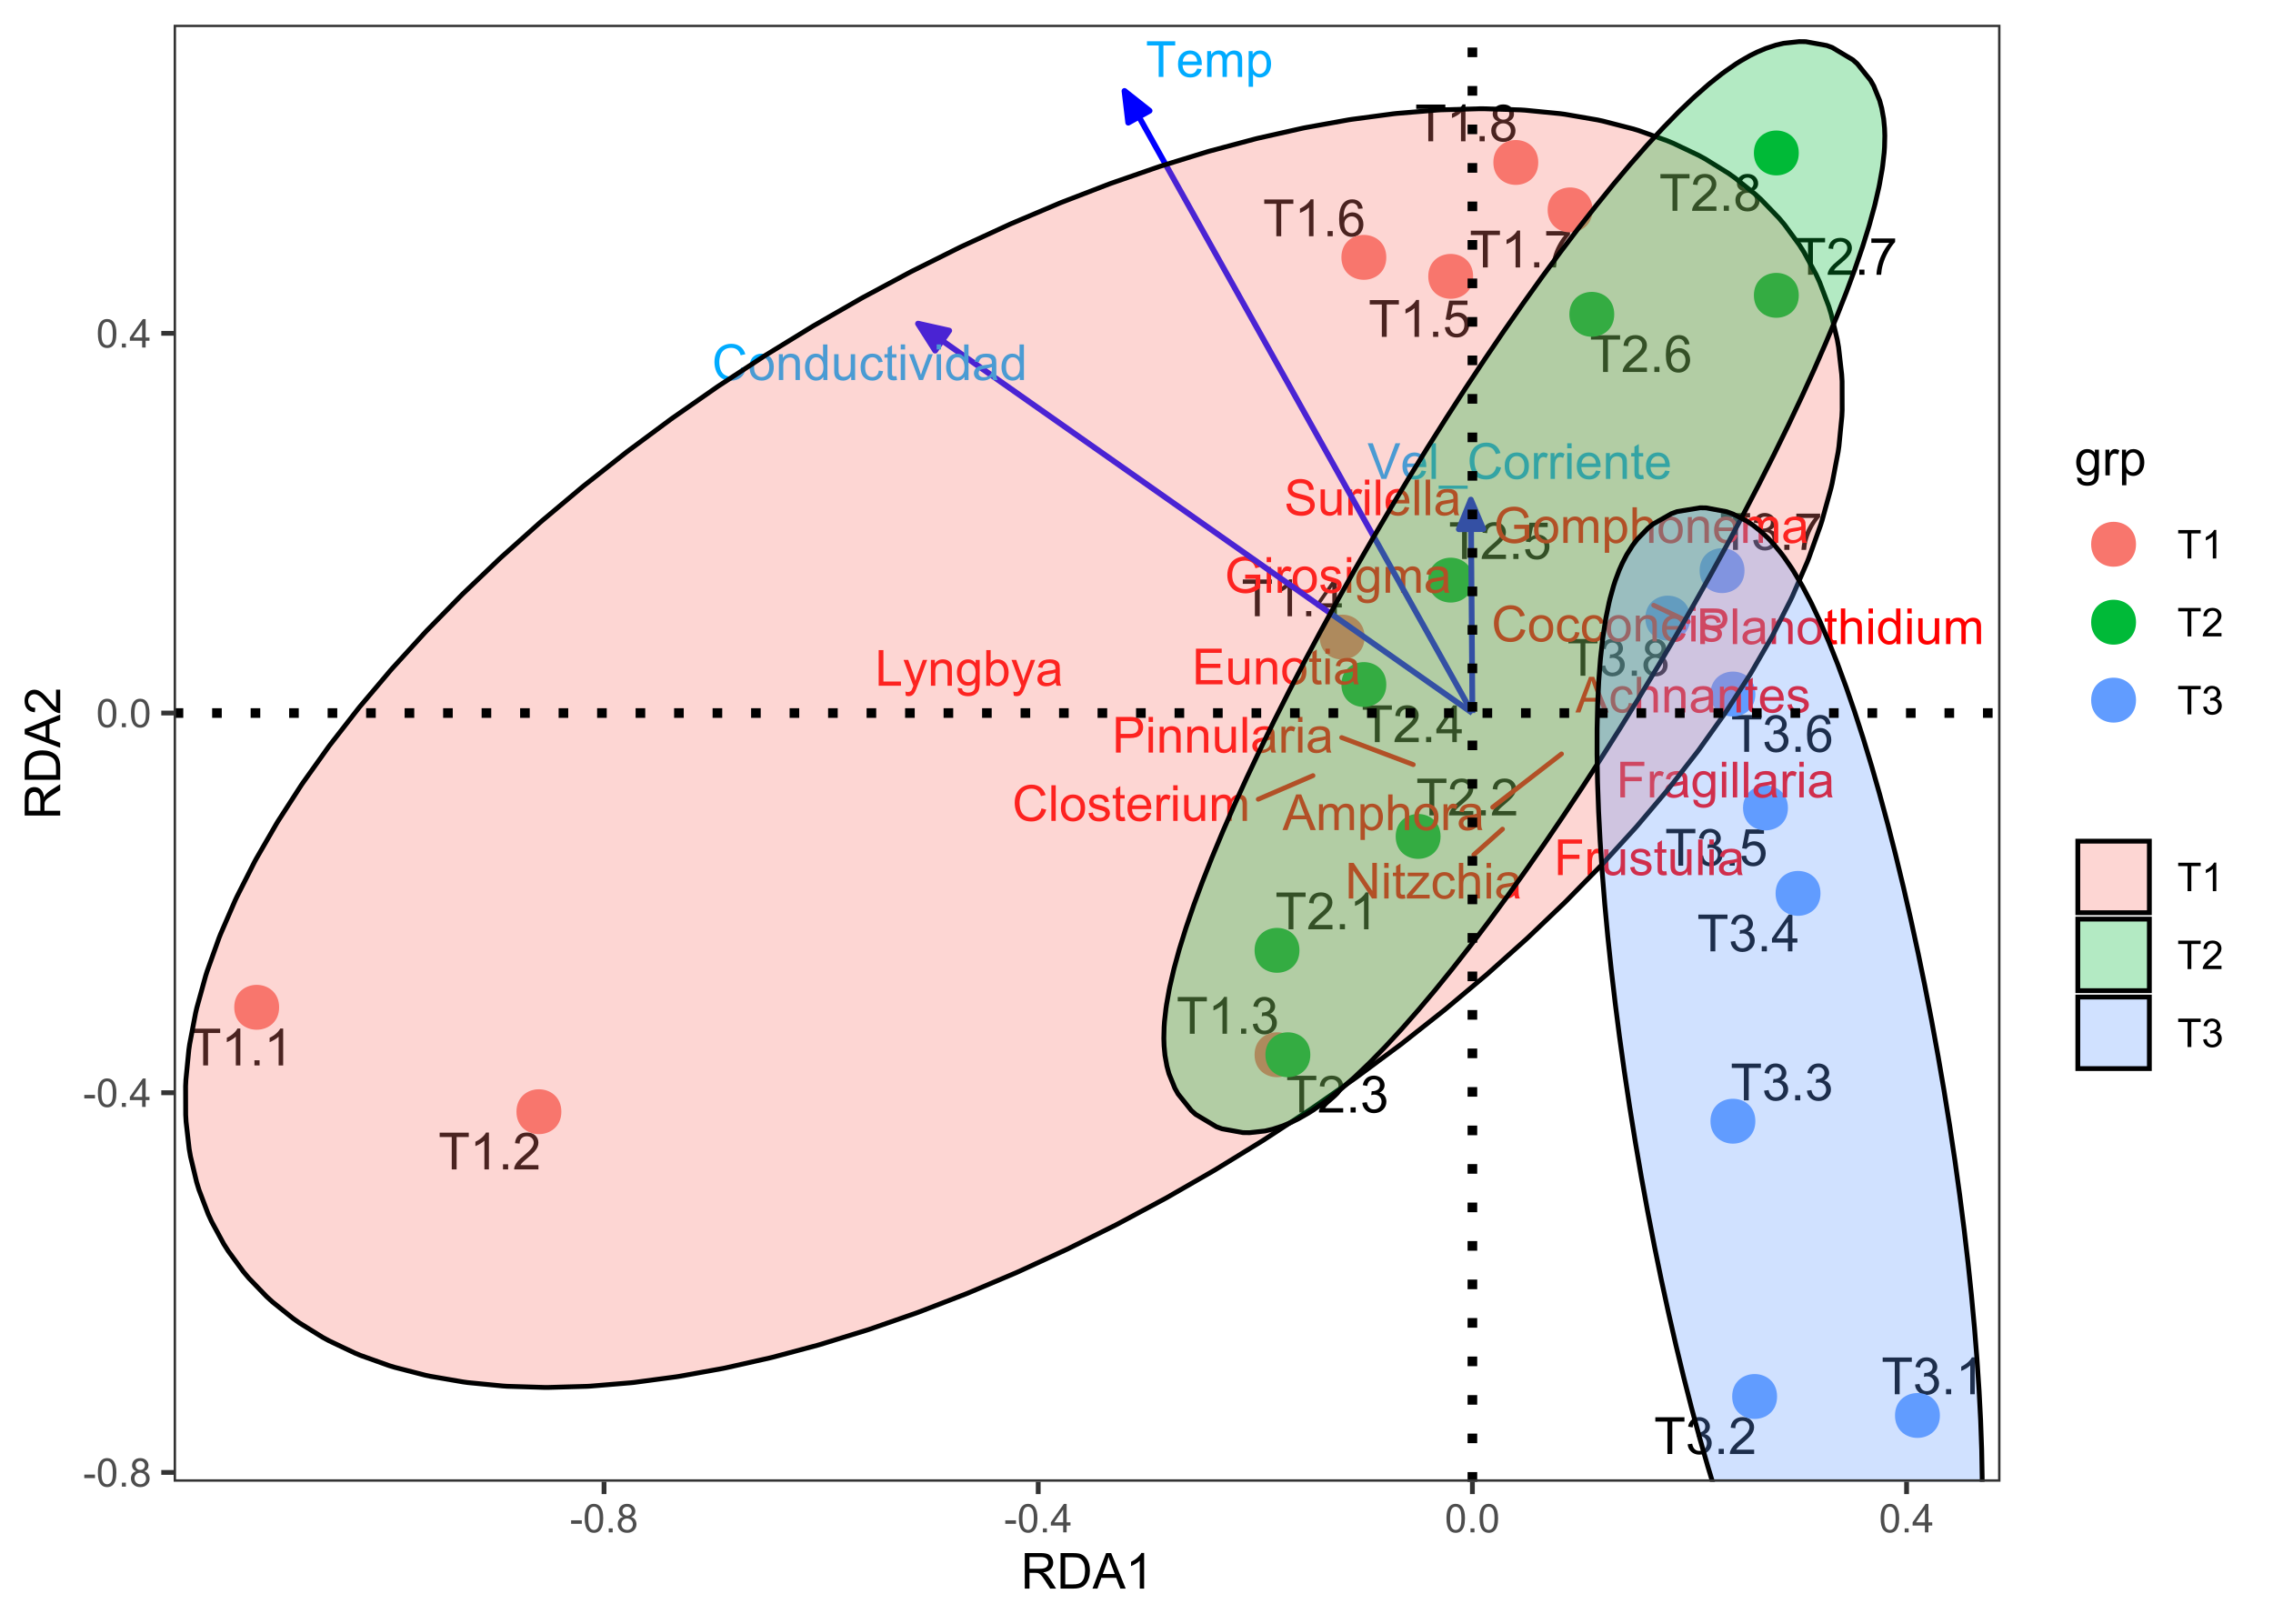 <?xml version="1.0" encoding="UTF-8"?>
<svg xmlns="http://www.w3.org/2000/svg" xmlns:xlink="http://www.w3.org/1999/xlink" width="504pt" height="360pt" viewBox="0 0 504 360" version="1.1">
<defs>
<g>
<symbol overflow="visible" id="glyph0-0">
<path style="stroke:none;" d="M 1.422 0 L 1.422 -7.113 L 7.113 -7.113 L 7.113 0 Z M 1.602 -0.18 L 6.934 -0.18 L 6.934 -6.934 L 1.602 -6.934 Z M 1.602 -0.18 "/>
</symbol>
<symbol overflow="visible" id="glyph0-1">
<path style="stroke:none;" d="M 2.949 0 L 2.949 -7.184 L 0.266 -7.184 L 0.266 -8.148 L 6.723 -8.148 L 6.723 -7.184 L 4.027 -7.184 L 4.027 0 Z M 2.949 0 "/>
</symbol>
<symbol overflow="visible" id="glyph0-2">
<path style="stroke:none;" d="M 4.238 0 L 3.238 0 L 3.238 -6.375 C 2.996 -6.145 2.68 -5.914 2.293 -5.684 C 1.898 -5.453 1.547 -5.281 1.238 -5.168 L 1.238 -6.137 C 1.793 -6.395 2.285 -6.715 2.707 -7.09 C 3.125 -7.465 3.418 -7.828 3.594 -8.18 L 4.238 -8.18 Z M 4.238 0 "/>
</symbol>
<symbol overflow="visible" id="glyph0-3">
<path style="stroke:none;" d="M 1.035 0 L 1.035 -1.141 L 2.172 -1.141 L 2.172 0 Z M 1.035 0 "/>
</symbol>
<symbol overflow="visible" id="glyph0-4">
<path style="stroke:none;" d="M 5.73 -0.961 L 5.73 0 L 0.344 0 C 0.332 -0.238 0.371 -0.469 0.461 -0.695 C 0.598 -1.059 0.816 -1.418 1.121 -1.777 C 1.418 -2.129 1.855 -2.543 2.43 -3.012 C 3.312 -3.738 3.91 -4.312 4.223 -4.738 C 4.531 -5.16 4.688 -5.562 4.691 -5.941 C 4.688 -6.336 4.547 -6.668 4.266 -6.941 C 3.98 -7.211 3.609 -7.348 3.156 -7.352 C 2.672 -7.348 2.285 -7.203 2 -6.918 C 1.707 -6.625 1.562 -6.227 1.562 -5.719 L 0.535 -5.824 C 0.602 -6.59 0.867 -7.172 1.328 -7.574 C 1.785 -7.977 2.402 -8.18 3.18 -8.18 C 3.957 -8.18 4.574 -7.961 5.035 -7.527 C 5.488 -7.094 5.719 -6.559 5.719 -5.918 C 5.719 -5.59 5.648 -5.27 5.516 -4.957 C 5.379 -4.641 5.16 -4.309 4.852 -3.961 C 4.543 -3.613 4.027 -3.133 3.312 -2.527 C 2.707 -2.02 2.324 -1.68 2.156 -1.504 C 1.984 -1.32 1.844 -1.141 1.734 -0.961 Z M 5.73 -0.961 "/>
</symbol>
<symbol overflow="visible" id="glyph0-5">
<path style="stroke:none;" d="M 0.477 -2.152 L 1.477 -2.285 C 1.594 -1.715 1.789 -1.305 2.062 -1.059 C 2.336 -0.805 2.672 -0.68 3.074 -0.684 C 3.539 -0.68 3.934 -0.844 4.262 -1.172 C 4.582 -1.496 4.746 -1.898 4.75 -2.383 C 4.746 -2.84 4.598 -3.219 4.301 -3.52 C 4 -3.816 3.617 -3.965 3.156 -3.969 C 2.965 -3.965 2.73 -3.93 2.449 -3.855 L 2.562 -4.734 C 2.625 -4.727 2.68 -4.723 2.723 -4.723 C 3.148 -4.723 3.531 -4.832 3.871 -5.055 C 4.211 -5.277 4.383 -5.621 4.383 -6.086 C 4.383 -6.449 4.258 -6.754 4.012 -6.996 C 3.762 -7.238 3.441 -7.359 3.051 -7.359 C 2.66 -7.359 2.336 -7.234 2.078 -6.992 C 1.816 -6.742 1.648 -6.375 1.578 -5.891 L 0.578 -6.07 C 0.699 -6.738 0.977 -7.254 1.41 -7.625 C 1.844 -7.992 2.383 -8.18 3.027 -8.18 C 3.469 -8.18 3.879 -8.082 4.254 -7.895 C 4.629 -7.699 4.914 -7.441 5.113 -7.113 C 5.312 -6.781 5.414 -6.43 5.414 -6.062 C 5.414 -5.707 5.316 -5.387 5.129 -5.102 C 4.938 -4.809 4.66 -4.578 4.289 -4.414 C 4.77 -4.297 5.141 -4.066 5.41 -3.719 C 5.676 -3.367 5.812 -2.93 5.812 -2.406 C 5.812 -1.691 5.551 -1.09 5.035 -0.598 C 4.512 -0.105 3.855 0.141 3.066 0.145 C 2.348 0.141 1.754 -0.07 1.285 -0.492 C 0.809 -0.918 0.539 -1.469 0.477 -2.152 Z M 0.477 -2.152 "/>
</symbol>
<symbol overflow="visible" id="glyph0-6">
<path style="stroke:none;" d="M 3.68 0 L 3.68 -1.949 L 0.145 -1.949 L 0.145 -2.867 L 3.863 -8.148 L 4.68 -8.148 L 4.68 -2.867 L 5.781 -2.867 L 5.781 -1.949 L 4.68 -1.949 L 4.68 0 Z M 3.68 -2.867 L 3.68 -6.539 L 1.129 -2.867 Z M 3.68 -2.867 "/>
</symbol>
<symbol overflow="visible" id="glyph0-7">
<path style="stroke:none;" d="M 0.473 -2.133 L 1.523 -2.223 C 1.602 -1.707 1.781 -1.324 2.062 -1.07 C 2.344 -0.809 2.684 -0.68 3.09 -0.684 C 3.566 -0.68 3.977 -0.859 4.312 -1.227 C 4.645 -1.586 4.809 -2.07 4.812 -2.672 C 4.809 -3.242 4.648 -3.691 4.332 -4.023 C 4.008 -4.352 3.59 -4.516 3.074 -4.52 C 2.75 -4.516 2.457 -4.441 2.199 -4.297 C 1.938 -4.148 1.734 -3.961 1.59 -3.73 L 0.648 -3.852 L 1.438 -8.035 L 5.492 -8.035 L 5.492 -7.078 L 2.238 -7.078 L 1.801 -4.891 C 2.285 -5.23 2.801 -5.402 3.34 -5.402 C 4.051 -5.402 4.648 -5.152 5.141 -4.66 C 5.625 -4.164 5.871 -3.531 5.875 -2.762 C 5.871 -2.02 5.656 -1.383 5.23 -0.852 C 4.703 -0.188 3.988 0.141 3.09 0.141 C 2.344 0.141 1.738 -0.066 1.273 -0.48 C 0.805 -0.895 0.539 -1.445 0.473 -2.133 Z M 0.473 -2.133 "/>
</symbol>
<symbol overflow="visible" id="glyph0-8">
<path style="stroke:none;" d="M 5.664 -6.152 L 4.668 -6.074 C 4.578 -6.465 4.453 -6.75 4.289 -6.93 C 4.016 -7.215 3.68 -7.359 3.289 -7.359 C 2.969 -7.359 2.691 -7.27 2.449 -7.09 C 2.133 -6.859 1.883 -6.523 1.703 -6.082 C 1.52 -5.641 1.426 -5.012 1.422 -4.203 C 1.66 -4.562 1.953 -4.836 2.305 -5.016 C 2.648 -5.195 3.016 -5.285 3.402 -5.285 C 4.066 -5.285 4.633 -5.039 5.105 -4.547 C 5.57 -4.055 5.805 -3.418 5.809 -2.645 C 5.805 -2.129 5.695 -1.656 5.477 -1.219 C 5.254 -0.781 4.949 -0.445 4.566 -0.211 C 4.176 0.023 3.742 0.141 3.258 0.141 C 2.422 0.141 1.742 -0.164 1.219 -0.777 C 0.691 -1.391 0.426 -2.402 0.43 -3.812 C 0.426 -5.387 0.719 -6.531 1.301 -7.246 C 1.809 -7.867 2.492 -8.18 3.352 -8.18 C 3.992 -8.18 4.516 -8 4.926 -7.641 C 5.332 -7.281 5.578 -6.785 5.664 -6.152 Z M 1.578 -2.641 C 1.574 -2.293 1.648 -1.961 1.797 -1.648 C 1.941 -1.332 2.145 -1.094 2.41 -0.93 C 2.668 -0.762 2.945 -0.68 3.238 -0.684 C 3.66 -0.68 4.023 -0.852 4.328 -1.195 C 4.629 -1.535 4.781 -1.996 4.785 -2.586 C 4.781 -3.145 4.629 -3.59 4.332 -3.914 C 4.027 -4.238 3.652 -4.398 3.199 -4.402 C 2.746 -4.398 2.363 -4.238 2.051 -3.914 C 1.734 -3.59 1.574 -3.164 1.578 -2.641 Z M 1.578 -2.641 "/>
</symbol>
<symbol overflow="visible" id="glyph0-9">
<path style="stroke:none;" d="M 0.539 -7.078 L 0.539 -8.043 L 5.812 -8.043 L 5.812 -7.262 C 5.293 -6.707 4.777 -5.977 4.27 -5.062 C 3.758 -4.148 3.363 -3.207 3.09 -2.238 C 2.887 -1.559 2.762 -0.812 2.707 0 L 1.68 0 C 1.688 -0.641 1.812 -1.414 2.055 -2.32 C 2.293 -3.227 2.641 -4.102 3.094 -4.949 C 3.543 -5.789 4.02 -6.5 4.527 -7.078 Z M 0.539 -7.078 "/>
</symbol>
<symbol overflow="visible" id="glyph0-10">
<path style="stroke:none;" d="M 2.012 -4.418 C 1.594 -4.566 1.289 -4.781 1.09 -5.066 C 0.887 -5.348 0.785 -5.684 0.789 -6.078 C 0.785 -6.668 0.996 -7.168 1.426 -7.574 C 1.848 -7.977 2.418 -8.18 3.129 -8.18 C 3.84 -8.18 4.41 -7.973 4.844 -7.559 C 5.277 -7.145 5.496 -6.641 5.496 -6.051 C 5.496 -5.672 5.395 -5.344 5.199 -5.062 C 4.996 -4.781 4.695 -4.566 4.297 -4.418 C 4.793 -4.254 5.176 -3.988 5.438 -3.629 C 5.695 -3.262 5.824 -2.828 5.828 -2.328 C 5.824 -1.629 5.578 -1.043 5.09 -0.57 C 4.594 -0.094 3.945 0.141 3.145 0.141 C 2.34 0.141 1.691 -0.098 1.199 -0.574 C 0.703 -1.051 0.457 -1.645 0.461 -2.355 C 0.457 -2.887 0.59 -3.328 0.863 -3.688 C 1.129 -4.039 1.512 -4.285 2.012 -4.418 Z M 1.812 -6.113 C 1.809 -5.723 1.934 -5.41 2.184 -5.168 C 2.43 -4.922 2.754 -4.797 3.152 -4.801 C 3.535 -4.797 3.848 -4.918 4.098 -5.164 C 4.34 -5.406 4.465 -5.707 4.469 -6.059 C 4.465 -6.426 4.336 -6.734 4.086 -6.984 C 3.828 -7.234 3.516 -7.359 3.141 -7.359 C 2.758 -7.359 2.438 -7.234 2.188 -6.992 C 1.934 -6.742 1.809 -6.449 1.812 -6.113 Z M 1.488 -2.352 C 1.488 -2.062 1.555 -1.785 1.691 -1.52 C 1.824 -1.25 2.023 -1.047 2.293 -0.902 C 2.559 -0.754 2.848 -0.68 3.156 -0.684 C 3.633 -0.68 4.027 -0.832 4.34 -1.145 C 4.648 -1.449 4.805 -1.84 4.809 -2.316 C 4.805 -2.793 4.645 -3.191 4.324 -3.512 C 4.004 -3.824 3.602 -3.984 3.125 -3.984 C 2.648 -3.984 2.258 -3.828 1.953 -3.516 C 1.641 -3.203 1.488 -2.812 1.488 -2.352 Z M 1.488 -2.352 "/>
</symbol>
<symbol overflow="visible" id="glyph1-0">
<path style="stroke:none;" d="M 1.379 0 L 1.379 -6.898 L 6.898 -6.898 L 6.898 0 Z M 1.551 -0.172 L 6.727 -0.172 L 6.727 -6.727 L 1.551 -6.727 Z M 1.551 -0.172 "/>
</symbol>
<symbol overflow="visible" id="glyph1-1">
<path style="stroke:none;" d="M 0.906 0 L 0.906 -7.902 L 6.238 -7.902 L 6.238 -6.969 L 1.953 -6.969 L 1.953 -4.523 L 5.66 -4.523 L 5.66 -3.59 L 1.953 -3.59 L 1.953 0 Z M 0.906 0 "/>
</symbol>
<symbol overflow="visible" id="glyph1-2">
<path style="stroke:none;" d="M 0.719 0 L 0.719 -5.727 L 1.59 -5.727 L 1.59 -4.855 C 1.809 -5.258 2.016 -5.527 2.207 -5.66 C 2.395 -5.789 2.602 -5.852 2.828 -5.855 C 3.152 -5.852 3.484 -5.75 3.828 -5.543 L 3.492 -4.641 C 3.254 -4.781 3.016 -4.852 2.781 -4.852 C 2.566 -4.852 2.375 -4.785 2.211 -4.66 C 2.039 -4.527 1.918 -4.352 1.848 -4.129 C 1.738 -3.781 1.688 -3.402 1.688 -2.996 L 1.688 0 Z M 0.719 0 "/>
</symbol>
<symbol overflow="visible" id="glyph1-3">
<path style="stroke:none;" d="M 4.465 -0.707 C 4.105 -0.398 3.758 -0.184 3.426 -0.059 C 3.09 0.066 2.734 0.129 2.355 0.129 C 1.727 0.129 1.242 -0.023 0.906 -0.332 C 0.566 -0.637 0.398 -1.027 0.398 -1.508 C 0.398 -1.785 0.461 -2.043 0.59 -2.277 C 0.715 -2.508 0.883 -2.695 1.09 -2.836 C 1.297 -2.977 1.527 -3.082 1.789 -3.152 C 1.977 -3.203 2.266 -3.25 2.652 -3.301 C 3.434 -3.387 4.012 -3.5 4.383 -3.633 C 4.383 -3.766 4.383 -3.848 4.387 -3.887 C 4.383 -4.277 4.293 -4.559 4.113 -4.723 C 3.863 -4.941 3.492 -5.051 3.008 -5.051 C 2.547 -5.051 2.211 -4.969 1.996 -4.809 C 1.777 -4.648 1.617 -4.367 1.516 -3.961 L 0.566 -4.09 C 0.648 -4.496 0.789 -4.824 0.992 -5.074 C 1.188 -5.324 1.473 -5.516 1.848 -5.652 C 2.219 -5.785 2.652 -5.852 3.148 -5.855 C 3.633 -5.852 4.031 -5.793 4.34 -5.68 C 4.641 -5.562 4.863 -5.418 5.012 -5.246 C 5.152 -5.066 5.254 -4.848 5.316 -4.586 C 5.344 -4.418 5.359 -4.121 5.363 -3.691 L 5.363 -2.398 C 5.359 -1.492 5.383 -0.922 5.426 -0.688 C 5.465 -0.445 5.547 -0.219 5.672 0 L 4.656 0 C 4.555 -0.199 4.492 -0.434 4.465 -0.707 Z M 4.383 -2.875 C 4.031 -2.727 3.5 -2.605 2.797 -2.508 C 2.395 -2.449 2.113 -2.383 1.949 -2.312 C 1.781 -2.238 1.652 -2.133 1.566 -1.996 C 1.473 -1.855 1.43 -1.703 1.434 -1.535 C 1.43 -1.277 1.527 -1.059 1.727 -0.887 C 1.918 -0.711 2.203 -0.625 2.586 -0.629 C 2.957 -0.625 3.289 -0.707 3.582 -0.875 C 3.871 -1.035 4.086 -1.262 4.227 -1.547 C 4.328 -1.766 4.383 -2.086 4.383 -2.516 Z M 4.383 -2.875 "/>
</symbol>
<symbol overflow="visible" id="glyph1-4">
<path style="stroke:none;" d="M 0.551 0.473 L 1.492 0.613 C 1.527 0.902 1.637 1.113 1.82 1.25 C 2.059 1.426 2.387 1.516 2.809 1.52 C 3.254 1.516 3.602 1.426 3.848 1.25 C 4.09 1.066 4.254 0.816 4.344 0.496 C 4.391 0.297 4.414 -0.117 4.414 -0.75 C 3.984 -0.25 3.457 0 2.828 0 C 2.039 0 1.43 -0.281 1 -0.852 C 0.566 -1.414 0.352 -2.098 0.355 -2.895 C 0.352 -3.441 0.449 -3.945 0.652 -4.406 C 0.848 -4.867 1.137 -5.223 1.512 -5.477 C 1.887 -5.727 2.328 -5.852 2.836 -5.855 C 3.508 -5.852 4.062 -5.578 4.508 -5.035 L 4.508 -5.727 L 5.402 -5.727 L 5.402 -0.777 C 5.402 0.117 5.309 0.746 5.129 1.117 C 4.941 1.488 4.656 1.781 4.266 2 C 3.871 2.211 3.387 2.32 2.812 2.324 C 2.129 2.32 1.574 2.168 1.156 1.863 C 0.734 1.555 0.535 1.09 0.551 0.473 Z M 1.352 -2.965 C 1.348 -2.215 1.496 -1.664 1.797 -1.32 C 2.094 -0.973 2.469 -0.801 2.922 -0.805 C 3.363 -0.801 3.738 -0.973 4.043 -1.316 C 4.344 -1.656 4.492 -2.195 4.496 -2.934 C 4.492 -3.633 4.336 -4.16 4.027 -4.516 C 3.715 -4.871 3.344 -5.051 2.906 -5.051 C 2.473 -5.051 2.105 -4.875 1.805 -4.523 C 1.5 -4.172 1.348 -3.652 1.352 -2.965 Z M 1.352 -2.965 "/>
</symbol>
<symbol overflow="visible" id="glyph1-5">
<path style="stroke:none;" d="M 0.734 -6.785 L 0.734 -7.902 L 1.703 -7.902 L 1.703 -6.785 Z M 0.734 0 L 0.734 -5.727 L 1.703 -5.727 L 1.703 0 Z M 0.734 0 "/>
</symbol>
<symbol overflow="visible" id="glyph1-6">
<path style="stroke:none;" d="M 0.707 0 L 0.707 -7.902 L 1.676 -7.902 L 1.676 0 Z M 0.707 0 "/>
</symbol>
<symbol overflow="visible" id="glyph1-7">
<path style="stroke:none;" d="M 0.809 0 L 0.809 -7.902 L 1.855 -7.902 L 1.855 -0.934 L 5.746 -0.934 L 5.746 0 Z M 0.809 0 "/>
</symbol>
<symbol overflow="visible" id="glyph1-8">
<path style="stroke:none;" d="M 0.684 2.203 L 0.578 1.293 C 0.785 1.348 0.969 1.375 1.133 1.379 C 1.344 1.375 1.516 1.34 1.648 1.27 C 1.773 1.195 1.883 1.094 1.969 0.969 C 2.027 0.867 2.125 0.629 2.266 0.246 C 2.277 0.191 2.305 0.113 2.352 0.012 L 0.18 -5.727 L 1.223 -5.727 L 2.414 -2.41 C 2.57 -1.984 2.707 -1.543 2.828 -1.082 C 2.938 -1.523 3.07 -1.957 3.23 -2.387 L 4.453 -5.727 L 5.422 -5.727 L 3.246 0.098 C 3.012 0.723 2.828 1.156 2.699 1.395 C 2.523 1.715 2.324 1.949 2.105 2.098 C 1.879 2.246 1.613 2.32 1.309 2.324 C 1.121 2.32 0.914 2.281 0.684 2.203 Z M 0.684 2.203 "/>
</symbol>
<symbol overflow="visible" id="glyph1-9">
<path style="stroke:none;" d="M 0.727 0 L 0.727 -5.727 L 1.602 -5.727 L 1.602 -4.91 C 2.016 -5.539 2.625 -5.852 3.422 -5.855 C 3.766 -5.852 4.082 -5.789 4.375 -5.668 C 4.66 -5.539 4.875 -5.379 5.023 -5.18 C 5.164 -4.977 5.266 -4.738 5.324 -4.465 C 5.359 -4.285 5.379 -3.969 5.379 -3.52 L 5.379 0 L 4.41 0 L 4.41 -3.48 C 4.406 -3.875 4.367 -4.168 4.297 -4.367 C 4.219 -4.562 4.086 -4.719 3.895 -4.836 C 3.699 -4.949 3.473 -5.008 3.219 -5.012 C 2.801 -5.008 2.445 -4.879 2.148 -4.617 C 1.848 -4.355 1.699 -3.855 1.699 -3.125 L 1.699 0 Z M 0.727 0 "/>
</symbol>
<symbol overflow="visible" id="glyph1-10">
<path style="stroke:none;" d="M 1.621 0 L 0.723 0 L 0.723 -7.902 L 1.691 -7.902 L 1.691 -5.082 C 2.102 -5.594 2.625 -5.852 3.262 -5.855 C 3.609 -5.852 3.941 -5.781 4.262 -5.641 C 4.574 -5.496 4.836 -5.297 5.039 -5.043 C 5.242 -4.781 5.398 -4.473 5.516 -4.113 C 5.625 -3.75 5.684 -3.359 5.688 -2.949 C 5.684 -1.965 5.441 -1.207 4.957 -0.672 C 4.473 -0.137 3.891 0.129 3.211 0.129 C 2.535 0.129 2.004 -0.152 1.621 -0.719 Z M 1.613 -2.906 C 1.609 -2.219 1.703 -1.723 1.891 -1.418 C 2.195 -0.918 2.609 -0.668 3.133 -0.668 C 3.555 -0.668 3.922 -0.852 4.23 -1.219 C 4.539 -1.586 4.691 -2.133 4.695 -2.867 C 4.691 -3.609 4.543 -4.16 4.25 -4.52 C 3.949 -4.871 3.594 -5.051 3.176 -5.055 C 2.75 -5.051 2.383 -4.867 2.074 -4.504 C 1.766 -4.133 1.609 -3.602 1.613 -2.906 Z M 1.613 -2.906 "/>
</symbol>
<symbol overflow="visible" id="glyph1-11">
<path style="stroke:none;" d="M -0.016 0 L 3.02 -7.902 L 4.145 -7.902 L 7.379 0 L 6.188 0 L 5.266 -2.395 L 1.961 -2.395 L 1.094 0 Z M 2.266 -3.246 L 4.941 -3.246 L 4.117 -5.434 C 3.863 -6.094 3.676 -6.641 3.559 -7.074 C 3.453 -6.562 3.312 -6.059 3.133 -5.562 Z M 2.266 -3.246 "/>
</symbol>
<symbol overflow="visible" id="glyph1-12">
<path style="stroke:none;" d="M 4.465 -2.098 L 5.418 -1.973 C 5.312 -1.312 5.047 -0.797 4.617 -0.43 C 4.188 -0.055 3.66 0.129 3.035 0.129 C 2.25 0.129 1.617 -0.125 1.145 -0.637 C 0.664 -1.148 0.426 -1.883 0.43 -2.84 C 0.426 -3.457 0.531 -4 0.738 -4.465 C 0.941 -4.926 1.25 -5.273 1.672 -5.508 C 2.086 -5.738 2.543 -5.852 3.039 -5.855 C 3.66 -5.852 4.168 -5.695 4.566 -5.383 C 4.957 -5.066 5.211 -4.621 5.324 -4.043 L 4.383 -3.898 C 4.289 -4.277 4.129 -4.566 3.902 -4.762 C 3.676 -4.953 3.398 -5.051 3.078 -5.055 C 2.586 -5.051 2.191 -4.875 1.887 -4.527 C 1.582 -4.176 1.43 -3.621 1.43 -2.867 C 1.43 -2.094 1.574 -1.535 1.871 -1.191 C 2.16 -0.84 2.547 -0.668 3.023 -0.668 C 3.402 -0.668 3.719 -0.785 3.977 -1.02 C 4.23 -1.254 4.395 -1.613 4.465 -2.098 Z M 4.465 -2.098 "/>
</symbol>
<symbol overflow="visible" id="glyph1-13">
<path style="stroke:none;" d="M 0.727 0 L 0.727 -7.902 L 1.699 -7.902 L 1.699 -5.066 C 2.152 -5.59 2.723 -5.852 3.414 -5.855 C 3.832 -5.852 4.199 -5.77 4.516 -5.602 C 4.824 -5.434 5.047 -5.203 5.188 -4.91 C 5.32 -4.613 5.391 -4.184 5.391 -3.629 L 5.391 0 L 4.422 0 L 4.422 -3.629 C 4.418 -4.109 4.312 -4.465 4.105 -4.688 C 3.891 -4.906 3.594 -5.016 3.211 -5.02 C 2.922 -5.016 2.648 -4.941 2.398 -4.793 C 2.141 -4.645 1.961 -4.441 1.859 -4.188 C 1.75 -3.93 1.699 -3.578 1.699 -3.133 L 1.699 0 Z M 0.727 0 "/>
</symbol>
<symbol overflow="visible" id="glyph1-14">
<path style="stroke:none;" d="M 2.848 -0.867 L 2.984 -0.012 C 2.711 0.043 2.469 0.07 2.254 0.074 C 1.898 0.07 1.625 0.02 1.434 -0.09 C 1.238 -0.199 1.102 -0.348 1.023 -0.531 C 0.941 -0.711 0.902 -1.094 0.906 -1.676 L 0.906 -4.969 L 0.195 -4.969 L 0.195 -5.727 L 0.906 -5.727 L 0.906 -7.141 L 1.871 -7.723 L 1.871 -5.727 L 2.848 -5.727 L 2.848 -4.969 L 1.871 -4.969 L 1.871 -1.621 C 1.867 -1.344 1.887 -1.164 1.922 -1.086 C 1.953 -1.004 2.008 -0.941 2.086 -0.898 C 2.164 -0.852 2.273 -0.832 2.422 -0.832 C 2.523 -0.832 2.668 -0.844 2.848 -0.867 Z M 2.848 -0.867 "/>
</symbol>
<symbol overflow="visible" id="glyph1-15">
<path style="stroke:none;" d="M 4.648 -1.844 L 5.648 -1.719 C 5.488 -1.129 5.195 -0.676 4.77 -0.355 C 4.34 -0.031 3.793 0.129 3.133 0.129 C 2.293 0.129 1.629 -0.129 1.137 -0.645 C 0.645 -1.16 0.398 -1.883 0.402 -2.812 C 0.398 -3.773 0.645 -4.52 1.145 -5.055 C 1.637 -5.586 2.281 -5.852 3.078 -5.855 C 3.84 -5.852 4.465 -5.59 4.953 -5.07 C 5.434 -4.547 5.676 -3.816 5.68 -2.875 C 5.676 -2.812 5.676 -2.727 5.676 -2.613 L 1.406 -2.613 C 1.441 -1.984 1.617 -1.5 1.941 -1.168 C 2.258 -0.832 2.656 -0.668 3.137 -0.668 C 3.488 -0.668 3.793 -0.762 4.047 -0.949 C 4.297 -1.137 4.496 -1.434 4.648 -1.844 Z M 1.461 -3.414 L 4.656 -3.414 C 4.613 -3.891 4.492 -4.25 4.289 -4.496 C 3.98 -4.863 3.578 -5.051 3.09 -5.055 C 2.641 -5.051 2.266 -4.902 1.965 -4.605 C 1.656 -4.309 1.488 -3.91 1.461 -3.414 Z M 1.461 -3.414 "/>
</symbol>
<symbol overflow="visible" id="glyph1-16">
<path style="stroke:none;" d="M 0.34 -1.707 L 1.301 -1.859 C 1.352 -1.469 1.5 -1.176 1.746 -0.973 C 1.992 -0.77 2.336 -0.668 2.781 -0.668 C 3.223 -0.668 3.555 -0.758 3.773 -0.938 C 3.988 -1.117 4.094 -1.328 4.098 -1.578 C 4.094 -1.797 4 -1.973 3.812 -2.098 C 3.676 -2.184 3.344 -2.293 2.82 -2.426 C 2.102 -2.605 1.609 -2.758 1.336 -2.891 C 1.062 -3.02 0.852 -3.203 0.711 -3.438 C 0.566 -3.668 0.496 -3.922 0.5 -4.203 C 0.496 -4.453 0.555 -4.691 0.676 -4.91 C 0.789 -5.129 0.949 -5.309 1.152 -5.457 C 1.301 -5.562 1.508 -5.656 1.77 -5.738 C 2.027 -5.812 2.305 -5.852 2.609 -5.855 C 3.055 -5.852 3.449 -5.789 3.789 -5.66 C 4.129 -5.527 4.379 -5.352 4.543 -5.133 C 4.699 -4.914 4.812 -4.617 4.879 -4.246 L 3.93 -4.117 C 3.883 -4.41 3.758 -4.641 3.555 -4.805 C 3.348 -4.969 3.055 -5.051 2.68 -5.055 C 2.23 -5.051 1.914 -4.977 1.723 -4.832 C 1.531 -4.684 1.434 -4.512 1.438 -4.316 C 1.434 -4.188 1.477 -4.074 1.559 -3.977 C 1.637 -3.871 1.758 -3.785 1.93 -3.719 C 2.023 -3.68 2.309 -3.598 2.785 -3.473 C 3.469 -3.285 3.949 -3.133 4.223 -3.02 C 4.492 -2.902 4.703 -2.734 4.859 -2.512 C 5.012 -2.289 5.09 -2.012 5.094 -1.684 C 5.09 -1.355 4.996 -1.051 4.809 -0.766 C 4.617 -0.48 4.344 -0.262 3.992 -0.105 C 3.633 0.051 3.23 0.129 2.785 0.129 C 2.039 0.129 1.473 -0.023 1.086 -0.332 C 0.691 -0.641 0.445 -1.098 0.34 -1.707 Z M 0.34 -1.707 "/>
</symbol>
<symbol overflow="visible" id="glyph1-17">
<path style="stroke:none;" d="M 0.727 0 L 0.727 -5.727 L 1.594 -5.727 L 1.594 -4.922 C 1.773 -5.203 2.012 -5.426 2.312 -5.598 C 2.609 -5.766 2.949 -5.852 3.332 -5.855 C 3.754 -5.852 4.102 -5.766 4.375 -5.59 C 4.645 -5.41 4.836 -5.164 4.949 -4.852 C 5.398 -5.52 5.988 -5.852 6.715 -5.855 C 7.281 -5.852 7.715 -5.695 8.023 -5.383 C 8.328 -5.066 8.484 -4.582 8.484 -3.93 L 8.484 0 L 7.52 0 L 7.52 -3.605 C 7.516 -3.988 7.484 -4.27 7.426 -4.441 C 7.359 -4.613 7.246 -4.75 7.082 -4.855 C 6.914 -4.957 6.719 -5.008 6.5 -5.012 C 6.094 -5.008 5.762 -4.875 5.496 -4.609 C 5.23 -4.34 5.098 -3.91 5.098 -3.324 L 5.098 0 L 4.129 0 L 4.129 -3.719 C 4.125 -4.148 4.047 -4.473 3.891 -4.688 C 3.734 -4.902 3.477 -5.008 3.117 -5.012 C 2.844 -5.008 2.59 -4.938 2.359 -4.797 C 2.125 -4.652 1.957 -4.441 1.855 -4.164 C 1.75 -3.887 1.699 -3.488 1.699 -2.969 L 1.699 0 Z M 0.727 0 "/>
</symbol>
<symbol overflow="visible" id="glyph1-18">
<path style="stroke:none;" d="M 0.727 2.195 L 0.727 -5.727 L 1.613 -5.727 L 1.613 -4.98 C 1.816 -5.27 2.051 -5.488 2.316 -5.637 C 2.574 -5.781 2.895 -5.852 3.273 -5.855 C 3.758 -5.852 4.188 -5.727 4.562 -5.477 C 4.934 -5.223 5.215 -4.867 5.41 -4.41 C 5.598 -3.953 5.695 -3.453 5.699 -2.906 C 5.695 -2.32 5.59 -1.793 5.383 -1.324 C 5.168 -0.855 4.863 -0.496 4.465 -0.246 C 4.062 0.004 3.641 0.129 3.203 0.129 C 2.875 0.129 2.582 0.062 2.328 -0.074 C 2.07 -0.211 1.863 -0.383 1.699 -0.594 L 1.699 2.195 Z M 1.605 -2.828 C 1.605 -2.09 1.754 -1.547 2.051 -1.195 C 2.348 -0.844 2.707 -0.668 3.137 -0.668 C 3.566 -0.668 3.938 -0.848 4.246 -1.215 C 4.551 -1.574 4.703 -2.141 4.707 -2.91 C 4.703 -3.637 4.555 -4.184 4.254 -4.547 C 3.953 -4.91 3.594 -5.09 3.18 -5.094 C 2.762 -5.09 2.395 -4.898 2.082 -4.512 C 1.762 -4.125 1.605 -3.562 1.605 -2.828 Z M 1.605 -2.828 "/>
</symbol>
<symbol overflow="visible" id="glyph1-19">
<path style="stroke:none;" d="M 0.367 -2.863 C 0.363 -3.922 0.656 -4.707 1.25 -5.219 C 1.738 -5.641 2.34 -5.852 3.051 -5.855 C 3.836 -5.852 4.48 -5.594 4.98 -5.082 C 5.48 -4.562 5.73 -3.852 5.73 -2.941 C 5.73 -2.207 5.617 -1.625 5.398 -1.203 C 5.172 -0.777 4.852 -0.449 4.434 -0.219 C 4.008 0.016 3.547 0.129 3.051 0.129 C 2.246 0.129 1.598 -0.125 1.105 -0.641 C 0.609 -1.152 0.363 -1.895 0.367 -2.863 Z M 1.363 -2.863 C 1.359 -2.125 1.52 -1.574 1.844 -1.215 C 2.16 -0.848 2.562 -0.668 3.051 -0.668 C 3.531 -0.668 3.934 -0.852 4.254 -1.219 C 4.574 -1.586 4.734 -2.145 4.734 -2.895 C 4.734 -3.602 4.57 -4.137 4.25 -4.504 C 3.926 -4.867 3.527 -5.051 3.051 -5.051 C 2.562 -5.051 2.16 -4.867 1.844 -4.504 C 1.52 -4.141 1.359 -3.594 1.363 -2.863 Z M 1.363 -2.863 "/>
</symbol>
<symbol overflow="visible" id="glyph1-20">
<path style="stroke:none;" d="M 6.488 -2.77 L 7.535 -2.508 C 7.316 -1.648 6.922 -0.992 6.352 -0.543 C 5.781 -0.094 5.086 0.129 4.266 0.133 C 3.41 0.129 2.715 -0.043 2.184 -0.387 C 1.648 -0.73 1.242 -1.23 0.969 -1.891 C 0.688 -2.547 0.551 -3.254 0.551 -4.012 C 0.551 -4.832 0.707 -5.551 1.02 -6.164 C 1.332 -6.773 1.777 -7.238 2.363 -7.559 C 2.941 -7.879 3.582 -8.039 4.281 -8.039 C 5.066 -8.039 5.73 -7.836 6.273 -7.434 C 6.809 -7.027 7.184 -6.461 7.402 -5.734 L 6.371 -5.492 C 6.184 -6.062 5.918 -6.48 5.574 -6.746 C 5.223 -7.004 4.785 -7.137 4.258 -7.141 C 3.648 -7.137 3.141 -6.992 2.734 -6.703 C 2.324 -6.414 2.039 -6.023 1.875 -5.531 C 1.711 -5.039 1.629 -4.531 1.629 -4.016 C 1.629 -3.34 1.727 -2.754 1.922 -2.254 C 2.117 -1.75 2.422 -1.375 2.836 -1.133 C 3.25 -0.883 3.695 -0.762 4.176 -0.762 C 4.758 -0.762 5.254 -0.93 5.664 -1.266 C 6.066 -1.602 6.34 -2.102 6.488 -2.77 Z M 6.488 -2.77 "/>
</symbol>
<symbol overflow="visible" id="glyph1-21">
<path style="stroke:none;" d="M 4.48 0 L 4.48 -0.84 C 4.031 -0.191 3.426 0.129 2.664 0.129 C 2.324 0.129 2.008 0.066 1.715 -0.062 C 1.422 -0.191 1.203 -0.355 1.062 -0.551 C 0.918 -0.746 0.82 -0.984 0.766 -1.273 C 0.723 -1.461 0.703 -1.766 0.707 -2.18 L 0.707 -5.727 L 1.676 -5.727 L 1.676 -2.551 C 1.676 -2.039 1.695 -1.699 1.734 -1.527 C 1.797 -1.27 1.926 -1.07 2.125 -0.926 C 2.32 -0.777 2.562 -0.703 2.855 -0.707 C 3.145 -0.703 3.418 -0.777 3.676 -0.93 C 3.926 -1.074 4.109 -1.277 4.219 -1.539 C 4.324 -1.793 4.375 -2.164 4.379 -2.656 L 4.379 -5.727 L 5.348 -5.727 L 5.348 0 Z M 4.48 0 "/>
</symbol>
<symbol overflow="visible" id="glyph1-22">
<path style="stroke:none;" d="M 0.875 0 L 0.875 -7.902 L 6.586 -7.902 L 6.586 -6.969 L 1.918 -6.969 L 1.918 -4.551 L 6.289 -4.551 L 6.289 -3.621 L 1.918 -3.621 L 1.918 -0.934 L 6.77 -0.934 L 6.77 0 Z M 0.875 0 "/>
</symbol>
<symbol overflow="visible" id="glyph1-23">
<path style="stroke:none;" d="M 4.551 -3.098 L 4.551 -4.027 L 7.898 -4.031 L 7.898 -1.102 C 7.383 -0.688 6.852 -0.379 6.305 -0.176 C 5.758 0.027 5.195 0.129 4.625 0.133 C 3.844 0.129 3.141 -0.035 2.508 -0.363 C 1.875 -0.695 1.395 -1.176 1.07 -1.805 C 0.746 -2.434 0.586 -3.137 0.586 -3.914 C 0.586 -4.68 0.746 -5.395 1.066 -6.066 C 1.387 -6.73 1.848 -7.227 2.457 -7.551 C 3.059 -7.875 3.754 -8.039 4.543 -8.039 C 5.113 -8.039 5.633 -7.945 6.094 -7.758 C 6.555 -7.57 6.914 -7.312 7.18 -6.984 C 7.438 -6.652 7.637 -6.219 7.777 -5.691 L 6.836 -5.434 C 6.715 -5.832 6.566 -6.148 6.391 -6.383 C 6.215 -6.609 5.965 -6.793 5.637 -6.934 C 5.309 -7.066 4.945 -7.137 4.551 -7.141 C 4.07 -7.137 3.656 -7.062 3.309 -6.922 C 2.957 -6.773 2.676 -6.586 2.465 -6.352 C 2.25 -6.113 2.086 -5.852 1.969 -5.566 C 1.766 -5.078 1.664 -4.547 1.664 -3.977 C 1.664 -3.27 1.785 -2.68 2.027 -2.211 C 2.27 -1.734 2.621 -1.383 3.09 -1.152 C 3.551 -0.922 4.043 -0.809 4.566 -0.809 C 5.016 -0.809 5.457 -0.895 5.891 -1.07 C 6.32 -1.242 6.648 -1.43 6.871 -1.629 L 6.871 -3.098 Z M 4.551 -3.098 "/>
</symbol>
<symbol overflow="visible" id="glyph1-24">
<path style="stroke:none;" d="M 0.84 0 L 0.84 -7.902 L 1.914 -7.902 L 6.062 -1.699 L 6.062 -7.902 L 7.066 -7.902 L 7.066 0 L 5.996 0 L 1.844 -6.211 L 1.844 0 Z M 0.84 0 "/>
</symbol>
<symbol overflow="visible" id="glyph1-25">
<path style="stroke:none;" d="M 0.215 0 L 0.215 -0.785 L 3.859 -4.969 C 3.441 -4.945 3.078 -4.934 2.766 -4.938 L 0.43 -4.938 L 0.43 -5.727 L 5.109 -5.727 L 5.109 -5.082 L 2.012 -1.449 L 1.414 -0.785 C 1.844 -0.816 2.254 -0.832 2.637 -0.836 L 5.281 -0.836 L 5.281 0 Z M 0.215 0 "/>
</symbol>
<symbol overflow="visible" id="glyph1-26">
<path style="stroke:none;" d="M 0.852 0 L 0.852 -7.902 L 3.832 -7.902 C 4.355 -7.898 4.754 -7.875 5.035 -7.828 C 5.418 -7.762 5.742 -7.637 6.008 -7.457 C 6.266 -7.273 6.477 -7.02 6.641 -6.691 C 6.797 -6.363 6.879 -6.004 6.883 -5.617 C 6.879 -4.941 6.664 -4.371 6.242 -3.91 C 5.812 -3.441 5.043 -3.211 3.926 -3.211 L 1.898 -3.211 L 1.898 0 Z M 1.898 -4.145 L 3.941 -4.145 C 4.613 -4.141 5.094 -4.266 5.379 -4.52 C 5.66 -4.77 5.801 -5.125 5.805 -5.586 C 5.801 -5.914 5.719 -6.199 5.555 -6.434 C 5.387 -6.668 5.164 -6.82 4.895 -6.898 C 4.715 -6.941 4.391 -6.965 3.918 -6.969 L 1.898 -6.969 Z M 1.898 -4.145 "/>
</symbol>
<symbol overflow="visible" id="glyph1-27">
<path style="stroke:none;" d="M 4.441 0 L 4.441 -0.723 C 4.078 -0.152 3.543 0.129 2.84 0.129 C 2.383 0.129 1.965 0.004 1.582 -0.246 C 1.199 -0.496 0.902 -0.848 0.691 -1.301 C 0.48 -1.75 0.375 -2.266 0.379 -2.855 C 0.375 -3.426 0.469 -3.945 0.664 -4.41 C 0.852 -4.875 1.137 -5.23 1.52 -5.48 C 1.895 -5.727 2.32 -5.852 2.797 -5.855 C 3.141 -5.852 3.449 -5.781 3.719 -5.637 C 3.988 -5.488 4.207 -5.297 4.379 -5.066 L 4.379 -7.902 L 5.344 -7.902 L 5.344 0 Z M 1.375 -2.855 C 1.371 -2.121 1.523 -1.574 1.836 -1.211 C 2.141 -0.848 2.508 -0.668 2.934 -0.668 C 3.355 -0.668 3.715 -0.84 4.012 -1.188 C 4.305 -1.531 4.453 -2.062 4.457 -2.777 C 4.453 -3.559 4.301 -4.133 4.004 -4.5 C 3.699 -4.867 3.328 -5.051 2.891 -5.051 C 2.453 -5.051 2.094 -4.875 1.809 -4.523 C 1.516 -4.172 1.371 -3.613 1.375 -2.855 Z M 1.375 -2.855 "/>
</symbol>
<symbol overflow="visible" id="glyph1-28">
<path style="stroke:none;" d="M 0.496 -2.539 L 1.48 -2.625 C 1.523 -2.227 1.633 -1.902 1.809 -1.652 C 1.977 -1.398 2.242 -1.191 2.605 -1.039 C 2.961 -0.879 3.363 -0.801 3.816 -0.805 C 4.211 -0.801 4.562 -0.859 4.871 -0.98 C 5.176 -1.098 5.406 -1.262 5.555 -1.469 C 5.703 -1.672 5.777 -1.898 5.777 -2.145 C 5.777 -2.391 5.703 -2.605 5.562 -2.793 C 5.414 -2.977 5.18 -3.133 4.852 -3.262 C 4.641 -3.344 4.172 -3.473 3.445 -3.645 C 2.719 -3.816 2.207 -3.98 1.918 -4.141 C 1.535 -4.336 1.254 -4.582 1.074 -4.875 C 0.887 -5.168 0.797 -5.496 0.797 -5.859 C 0.797 -6.258 0.91 -6.629 1.137 -6.977 C 1.363 -7.324 1.691 -7.59 2.129 -7.77 C 2.559 -7.949 3.043 -8.039 3.578 -8.039 C 4.16 -8.039 4.676 -7.941 5.129 -7.754 C 5.574 -7.562 5.918 -7.285 6.16 -6.922 C 6.398 -6.551 6.531 -6.137 6.551 -5.676 L 5.547 -5.602 C 5.488 -6.102 5.305 -6.477 5 -6.734 C 4.688 -6.984 4.23 -7.113 3.621 -7.117 C 2.988 -7.113 2.527 -6.996 2.238 -6.77 C 1.949 -6.535 1.805 -6.258 1.805 -5.93 C 1.805 -5.645 1.906 -5.41 2.113 -5.23 C 2.312 -5.043 2.836 -4.855 3.688 -4.664 C 4.535 -4.473 5.121 -4.305 5.438 -4.16 C 5.898 -3.949 6.238 -3.68 6.457 -3.355 C 6.676 -3.027 6.785 -2.652 6.785 -2.23 C 6.785 -1.809 6.664 -1.414 6.422 -1.043 C 6.18 -0.668 5.832 -0.379 5.387 -0.176 C 4.934 0.027 4.426 0.129 3.863 0.133 C 3.145 0.129 2.547 0.027 2.066 -0.18 C 1.582 -0.387 1.203 -0.699 0.93 -1.117 C 0.652 -1.535 0.508 -2.008 0.496 -2.539 Z M 0.496 -2.539 "/>
</symbol>
<symbol overflow="visible" id="glyph1-29">
<path style="stroke:none;" d="M 2.316 0 L 0.141 -5.727 L 1.164 -5.727 L 2.395 -2.297 C 2.523 -1.926 2.645 -1.539 2.762 -1.145 C 2.844 -1.441 2.965 -1.805 3.121 -2.23 L 4.395 -5.727 L 5.391 -5.727 L 3.223 0 Z M 2.316 0 "/>
</symbol>
<symbol overflow="visible" id="glyph1-30">
<path style="stroke:none;" d="M 3.109 0 L 0.047 -7.902 L 1.18 -7.902 L 3.234 -2.16 C 3.398 -1.699 3.535 -1.27 3.648 -0.867 C 3.77 -1.297 3.91 -1.727 4.074 -2.16 L 6.211 -7.902 L 7.277 -7.902 L 4.184 0 Z M 3.109 0 "/>
</symbol>
<symbol overflow="visible" id="glyph1-31">
<path style="stroke:none;" d="M -0.168 2.195 L -0.168 1.492 L 6.266 1.492 L 6.266 2.195 Z M -0.168 2.195 "/>
</symbol>
<symbol overflow="visible" id="glyph1-32">
<path style="stroke:none;" d="M 2.863 0 L 2.863 -6.969 L 0.258 -6.969 L 0.258 -7.902 L 6.523 -7.902 L 6.523 -6.969 L 3.906 -6.969 L 3.906 0 Z M 2.863 0 "/>
</symbol>
<symbol overflow="visible" id="glyph2-0">
<path style="stroke:none;" d="M 1.102 0 L 1.102 -5.5 L 5.5 -5.5 L 5.5 0 Z M 1.238 -0.137 L 5.363 -0.137 L 5.363 -5.363 L 1.238 -5.363 Z M 1.238 -0.137 "/>
</symbol>
<symbol overflow="visible" id="glyph2-1">
<path style="stroke:none;" d="M 0.281 -1.891 L 0.281 -2.668 L 2.656 -2.668 L 2.656 -1.891 Z M 0.281 -1.891 "/>
</symbol>
<symbol overflow="visible" id="glyph2-2">
<path style="stroke:none;" d="M 0.367 -3.105 C 0.363 -3.848 0.438 -4.445 0.594 -4.902 C 0.742 -5.355 0.973 -5.707 1.277 -5.953 C 1.578 -6.199 1.957 -6.32 2.418 -6.324 C 2.754 -6.32 3.051 -6.254 3.309 -6.121 C 3.562 -5.984 3.773 -5.789 3.938 -5.531 C 4.102 -5.273 4.23 -4.961 4.328 -4.594 C 4.422 -4.227 4.469 -3.73 4.473 -3.105 C 4.469 -2.367 4.395 -1.77 4.242 -1.316 C 4.09 -0.859 3.863 -0.508 3.562 -0.262 C 3.258 -0.016 2.875 0.105 2.418 0.109 C 1.809 0.105 1.332 -0.109 0.988 -0.547 C 0.57 -1.066 0.363 -1.922 0.367 -3.105 Z M 1.16 -3.105 C 1.16 -2.07 1.281 -1.379 1.523 -1.039 C 1.766 -0.695 2.062 -0.527 2.418 -0.527 C 2.773 -0.527 3.074 -0.699 3.316 -1.043 C 3.559 -1.387 3.68 -2.074 3.68 -3.105 C 3.68 -4.145 3.559 -4.832 3.316 -5.172 C 3.074 -5.512 2.77 -5.684 2.41 -5.684 C 2.051 -5.684 1.77 -5.531 1.559 -5.234 C 1.293 -4.844 1.16 -4.137 1.16 -3.105 Z M 1.16 -3.105 "/>
</symbol>
<symbol overflow="visible" id="glyph2-3">
<path style="stroke:none;" d="M 0.801 0 L 0.801 -0.883 L 1.68 -0.883 L 1.68 0 Z M 0.801 0 "/>
</symbol>
<symbol overflow="visible" id="glyph2-4">
<path style="stroke:none;" d="M 1.555 -3.418 C 1.23 -3.531 0.992 -3.699 0.84 -3.918 C 0.684 -4.133 0.609 -4.395 0.609 -4.699 C 0.609 -5.156 0.773 -5.539 1.102 -5.855 C 1.43 -6.164 1.867 -6.32 2.418 -6.324 C 2.969 -6.32 3.41 -6.16 3.746 -5.844 C 4.078 -5.523 4.246 -5.137 4.25 -4.68 C 4.246 -4.387 4.172 -4.133 4.02 -3.918 C 3.863 -3.699 3.629 -3.531 3.32 -3.418 C 3.707 -3.285 4 -3.082 4.203 -2.805 C 4.402 -2.52 4.504 -2.184 4.508 -1.801 C 4.504 -1.258 4.312 -0.805 3.934 -0.441 C 3.551 -0.074 3.051 0.105 2.434 0.109 C 1.809 0.105 1.309 -0.074 0.926 -0.441 C 0.543 -0.809 0.352 -1.27 0.355 -1.82 C 0.352 -2.23 0.457 -2.574 0.668 -2.852 C 0.875 -3.125 1.168 -3.312 1.555 -3.418 Z M 1.402 -4.727 C 1.398 -4.426 1.496 -4.184 1.688 -3.996 C 1.879 -3.805 2.129 -3.707 2.438 -3.711 C 2.734 -3.707 2.977 -3.801 3.168 -3.992 C 3.355 -4.176 3.449 -4.406 3.453 -4.684 C 3.449 -4.965 3.352 -5.203 3.16 -5.398 C 2.961 -5.586 2.719 -5.684 2.43 -5.688 C 2.129 -5.684 1.883 -5.59 1.691 -5.402 C 1.496 -5.215 1.398 -4.988 1.402 -4.727 Z M 1.152 -1.816 C 1.148 -1.598 1.199 -1.383 1.309 -1.176 C 1.41 -0.969 1.566 -0.809 1.773 -0.695 C 1.98 -0.582 2.203 -0.527 2.441 -0.527 C 2.809 -0.527 3.113 -0.645 3.355 -0.883 C 3.594 -1.121 3.715 -1.426 3.719 -1.793 C 3.715 -2.164 3.59 -2.469 3.344 -2.715 C 3.094 -2.957 2.785 -3.082 2.414 -3.082 C 2.051 -3.082 1.75 -2.961 1.512 -2.719 C 1.27 -2.477 1.148 -2.176 1.152 -1.816 Z M 1.152 -1.816 "/>
</symbol>
<symbol overflow="visible" id="glyph2-5">
<path style="stroke:none;" d="M 2.844 0 L 2.844 -1.508 L 0.113 -1.508 L 0.113 -2.219 L 2.988 -6.301 L 3.617 -6.301 L 3.617 -2.219 L 4.469 -2.219 L 4.469 -1.508 L 3.617 -1.508 L 3.617 0 Z M 2.844 -2.219 L 2.844 -5.059 L 0.871 -2.219 Z M 2.844 -2.219 "/>
</symbol>
<symbol overflow="visible" id="glyph2-6">
<path style="stroke:none;" d="M 2.281 0 L 2.281 -5.555 L 0.207 -5.555 L 0.207 -6.301 L 5.199 -6.301 L 5.199 -5.555 L 3.117 -5.555 L 3.117 0 Z M 2.281 0 "/>
</symbol>
<symbol overflow="visible" id="glyph2-7">
<path style="stroke:none;" d="M 3.277 0 L 2.504 0 L 2.504 -4.93 C 2.316 -4.75 2.074 -4.574 1.773 -4.395 C 1.469 -4.215 1.195 -4.082 0.957 -3.996 L 0.957 -4.742 C 1.387 -4.941 1.766 -5.188 2.09 -5.48 C 2.414 -5.77 2.645 -6.051 2.781 -6.324 L 3.277 -6.324 Z M 3.277 0 "/>
</symbol>
<symbol overflow="visible" id="glyph2-8">
<path style="stroke:none;" d="M 4.43 -0.742 L 4.43 0 L 0.266 0 C 0.258 -0.188 0.289 -0.367 0.355 -0.539 C 0.461 -0.82 0.629 -1.098 0.863 -1.375 C 1.094 -1.648 1.434 -1.965 1.879 -2.328 C 2.562 -2.887 3.023 -3.332 3.266 -3.664 C 3.5 -3.988 3.621 -4.301 3.625 -4.594 C 3.621 -4.898 3.512 -5.156 3.297 -5.367 C 3.074 -5.578 2.789 -5.684 2.441 -5.684 C 2.066 -5.684 1.77 -5.57 1.547 -5.348 C 1.32 -5.125 1.207 -4.816 1.207 -4.422 L 0.414 -4.504 C 0.465 -5.094 0.668 -5.543 1.027 -5.855 C 1.379 -6.164 1.855 -6.32 2.457 -6.324 C 3.059 -6.32 3.539 -6.152 3.891 -5.82 C 4.242 -5.484 4.418 -5.07 4.422 -4.578 C 4.418 -4.32 4.367 -4.074 4.266 -3.832 C 4.164 -3.59 3.992 -3.332 3.754 -3.062 C 3.512 -2.793 3.113 -2.426 2.562 -1.957 C 2.094 -1.566 1.797 -1.301 1.664 -1.16 C 1.531 -1.02 1.422 -0.879 1.34 -0.742 Z M 4.43 -0.742 "/>
</symbol>
<symbol overflow="visible" id="glyph2-9">
<path style="stroke:none;" d="M 0.371 -1.664 L 1.145 -1.766 C 1.23 -1.324 1.383 -1.008 1.598 -0.816 C 1.809 -0.621 2.066 -0.527 2.375 -0.527 C 2.734 -0.527 3.043 -0.652 3.297 -0.906 C 3.547 -1.156 3.672 -1.469 3.676 -1.844 C 3.672 -2.195 3.555 -2.488 3.324 -2.719 C 3.09 -2.949 2.797 -3.062 2.441 -3.066 C 2.293 -3.062 2.109 -3.035 1.895 -2.98 L 1.98 -3.66 C 2.031 -3.652 2.07 -3.648 2.105 -3.652 C 2.434 -3.648 2.73 -3.734 2.996 -3.91 C 3.254 -4.078 3.387 -4.344 3.391 -4.703 C 3.387 -4.984 3.289 -5.219 3.102 -5.406 C 2.906 -5.59 2.66 -5.684 2.359 -5.688 C 2.055 -5.684 1.805 -5.59 1.605 -5.402 C 1.402 -5.215 1.273 -4.93 1.219 -4.555 L 0.445 -4.691 C 0.539 -5.207 0.754 -5.609 1.09 -5.895 C 1.426 -6.18 1.844 -6.32 2.344 -6.324 C 2.688 -6.32 3.004 -6.246 3.293 -6.102 C 3.582 -5.953 3.801 -5.754 3.953 -5.5 C 4.105 -5.242 4.184 -4.973 4.184 -4.688 C 4.184 -4.414 4.109 -4.164 3.965 -3.945 C 3.816 -3.719 3.602 -3.543 3.316 -3.41 C 3.688 -3.324 3.977 -3.145 4.184 -2.875 C 4.391 -2.602 4.492 -2.262 4.496 -1.859 C 4.492 -1.305 4.293 -0.84 3.895 -0.461 C 3.492 -0.078 2.984 0.109 2.371 0.113 C 1.816 0.109 1.355 -0.051 0.992 -0.379 C 0.625 -0.707 0.418 -1.137 0.371 -1.664 Z M 0.371 -1.664 "/>
</symbol>
<symbol overflow="visible" id="glyph3-0">
<path style="stroke:none;" d="M 1.375 0 L 1.375 -6.875 L 6.875 -6.875 L 6.875 0 Z M 1.547 -0.172 L 6.703 -0.172 L 6.703 -6.703 L 1.547 -6.703 Z M 1.547 -0.172 "/>
</symbol>
<symbol overflow="visible" id="glyph3-1">
<path style="stroke:none;" d="M 0.863 0 L 0.863 -7.875 L 4.355 -7.875 C 5.055 -7.875 5.59 -7.801 5.957 -7.66 C 6.32 -7.516 6.613 -7.266 6.832 -6.91 C 7.051 -6.551 7.16 -6.156 7.16 -5.727 C 7.16 -5.164 6.977 -4.695 6.617 -4.312 C 6.25 -3.93 5.691 -3.684 4.941 -3.582 C 5.215 -3.445 5.426 -3.316 5.57 -3.191 C 5.871 -2.91 6.16 -2.562 6.434 -2.145 L 7.805 0 L 6.492 0 L 5.453 -1.637 C 5.145 -2.105 4.895 -2.469 4.699 -2.723 C 4.504 -2.969 4.328 -3.145 4.172 -3.246 C 4.016 -3.348 3.855 -3.418 3.695 -3.461 C 3.574 -3.48 3.383 -3.492 3.117 -3.496 L 1.906 -3.496 L 1.906 0 Z M 1.906 -4.398 L 4.148 -4.398 C 4.621 -4.395 4.992 -4.445 5.262 -4.547 C 5.531 -4.645 5.734 -4.801 5.875 -5.02 C 6.012 -5.234 6.082 -5.469 6.086 -5.727 C 6.082 -6.094 5.945 -6.402 5.68 -6.645 C 5.406 -6.883 4.98 -7 4.398 -7.004 L 1.906 -7.004 Z M 1.906 -4.398 "/>
</symbol>
<symbol overflow="visible" id="glyph3-2">
<path style="stroke:none;" d="M 0.848 0 L 0.848 -7.875 L 3.562 -7.875 C 4.172 -7.875 4.637 -7.836 4.961 -7.762 C 5.41 -7.656 5.797 -7.469 6.117 -7.195 C 6.531 -6.844 6.84 -6.395 7.051 -5.852 C 7.254 -5.301 7.359 -4.676 7.359 -3.98 C 7.359 -3.379 7.289 -2.848 7.148 -2.387 C 7.008 -1.922 6.828 -1.543 6.609 -1.242 C 6.391 -0.938 6.152 -0.699 5.895 -0.527 C 5.633 -0.355 5.316 -0.223 4.953 -0.133 C 4.586 -0.043 4.168 0 3.691 0 Z M 1.891 -0.93 L 3.57 -0.93 C 4.086 -0.926 4.496 -0.973 4.793 -1.074 C 5.09 -1.168 5.324 -1.305 5.5 -1.484 C 5.746 -1.727 5.938 -2.059 6.078 -2.477 C 6.211 -2.895 6.281 -3.402 6.285 -3.996 C 6.281 -4.816 6.145 -5.449 5.879 -5.895 C 5.605 -6.336 5.277 -6.633 4.895 -6.785 C 4.609 -6.891 4.16 -6.941 3.547 -6.945 L 1.891 -6.945 Z M 1.891 -0.93 "/>
</symbol>
<symbol overflow="visible" id="glyph3-3">
<path style="stroke:none;" d="M -0.016 0 L 3.008 -7.875 L 4.129 -7.875 L 7.352 0 L 6.164 0 L 5.246 -2.383 L 1.953 -2.383 L 1.09 0 Z M 2.258 -3.234 L 4.926 -3.234 L 4.102 -5.414 C 3.852 -6.074 3.664 -6.617 3.547 -7.047 C 3.441 -6.539 3.301 -6.039 3.121 -5.543 Z M 2.258 -3.234 "/>
</symbol>
<symbol overflow="visible" id="glyph3-4">
<path style="stroke:none;" d="M 4.098 0 L 3.133 0 L 3.133 -6.16 C 2.895 -5.934 2.59 -5.711 2.215 -5.492 C 1.836 -5.266 1.496 -5.102 1.199 -4.996 L 1.199 -5.93 C 1.734 -6.184 2.207 -6.488 2.613 -6.852 C 3.02 -7.211 3.305 -7.562 3.477 -7.906 L 4.098 -7.906 Z M 4.098 0 "/>
</symbol>
<symbol overflow="visible" id="glyph3-5">
<path style="stroke:none;" d="M 0.547 0.473 L 1.488 0.613 C 1.527 0.898 1.637 1.109 1.816 1.246 C 2.055 1.422 2.379 1.512 2.797 1.516 C 3.242 1.512 3.59 1.422 3.832 1.246 C 4.074 1.062 4.238 0.812 4.328 0.492 C 4.379 0.297 4.402 -0.113 4.398 -0.746 C 3.973 -0.246 3.445 0 2.82 0 C 2.031 0 1.426 -0.281 1 -0.848 C 0.566 -1.41 0.352 -2.09 0.355 -2.883 C 0.352 -3.426 0.449 -3.926 0.648 -4.391 C 0.844 -4.848 1.129 -5.203 1.504 -5.457 C 1.875 -5.703 2.316 -5.828 2.824 -5.832 C 3.496 -5.828 4.051 -5.559 4.492 -5.016 L 4.492 -5.703 L 5.383 -5.703 L 5.383 -0.773 C 5.379 0.113 5.289 0.742 5.109 1.113 C 4.93 1.484 4.641 1.777 4.25 1.992 C 3.855 2.207 3.375 2.312 2.805 2.316 C 2.121 2.312 1.57 2.16 1.152 1.855 C 0.734 1.547 0.531 1.086 0.547 0.473 Z M 1.348 -2.953 C 1.348 -2.203 1.496 -1.656 1.793 -1.316 C 2.09 -0.969 2.461 -0.797 2.91 -0.801 C 3.352 -0.797 3.723 -0.969 4.027 -1.312 C 4.324 -1.656 4.477 -2.191 4.48 -2.922 C 4.477 -3.617 4.32 -4.145 4.016 -4.5 C 3.703 -4.852 3.332 -5.027 2.895 -5.031 C 2.465 -5.027 2.098 -4.852 1.797 -4.508 C 1.496 -4.156 1.348 -3.641 1.348 -2.953 Z M 1.348 -2.953 "/>
</symbol>
<symbol overflow="visible" id="glyph3-6">
<path style="stroke:none;" d="M 0.715 0 L 0.715 -5.703 L 1.586 -5.703 L 1.586 -4.84 C 1.805 -5.242 2.008 -5.508 2.199 -5.637 C 2.383 -5.766 2.59 -5.828 2.82 -5.832 C 3.141 -5.828 3.473 -5.727 3.812 -5.523 L 3.48 -4.625 C 3.242 -4.762 3.004 -4.832 2.773 -4.836 C 2.555 -4.832 2.363 -4.77 2.199 -4.645 C 2.027 -4.516 1.91 -4.34 1.844 -4.113 C 1.73 -3.77 1.676 -3.391 1.68 -2.984 L 1.68 0 Z M 0.715 0 "/>
</symbol>
<symbol overflow="visible" id="glyph3-7">
<path style="stroke:none;" d="M 0.727 2.188 L 0.727 -5.703 L 1.605 -5.703 L 1.605 -4.961 C 1.812 -5.25 2.047 -5.469 2.309 -5.613 C 2.57 -5.758 2.887 -5.828 3.262 -5.832 C 3.746 -5.828 4.176 -5.703 4.551 -5.457 C 4.922 -5.203 5.203 -4.852 5.391 -4.395 C 5.578 -3.938 5.672 -3.438 5.676 -2.895 C 5.672 -2.309 5.566 -1.781 5.359 -1.316 C 5.148 -0.848 4.844 -0.488 4.449 -0.242 C 4.047 0.008 3.629 0.129 3.191 0.129 C 2.867 0.129 2.578 0.062 2.32 -0.074 C 2.062 -0.211 1.852 -0.383 1.691 -0.59 L 1.691 2.188 Z M 1.602 -2.82 C 1.598 -2.082 1.746 -1.539 2.047 -1.191 C 2.34 -0.836 2.699 -0.66 3.125 -0.664 C 3.551 -0.66 3.918 -0.844 4.227 -1.211 C 4.531 -1.574 4.688 -2.137 4.688 -2.898 C 4.688 -3.625 4.535 -4.168 4.238 -4.531 C 3.938 -4.891 3.582 -5.074 3.168 -5.074 C 2.754 -5.074 2.391 -4.879 2.074 -4.496 C 1.758 -4.109 1.598 -3.551 1.602 -2.82 Z M 1.602 -2.82 "/>
</symbol>
<symbol overflow="visible" id="glyph4-0">
<path style="stroke:none;" d="M 0 -1.375 L -6.875 -1.375 L -6.875 -6.875 L 0 -6.875 Z M -0.172 -1.547 L -0.172 -6.703 L -6.703 -6.703 L -6.703 -1.547 Z M -0.172 -1.547 "/>
</symbol>
<symbol overflow="visible" id="glyph4-1">
<path style="stroke:none;" d="M 0 -0.863 L -7.875 -0.863 L -7.875 -4.355 C -7.875 -5.055 -7.801 -5.59 -7.66 -5.957 C -7.516 -6.32 -7.266 -6.613 -6.91 -6.832 C -6.551 -7.051 -6.156 -7.16 -5.727 -7.16 C -5.164 -7.16 -4.695 -6.977 -4.312 -6.617 C -3.93 -6.25 -3.684 -5.691 -3.582 -4.941 C -3.445 -5.215 -3.316 -5.426 -3.191 -5.57 C -2.906 -5.871 -2.559 -6.16 -2.145 -6.434 L 0 -7.805 L 0 -6.492 L -1.637 -5.453 C -2.105 -5.145 -2.469 -4.895 -2.723 -4.699 C -2.969 -4.504 -3.145 -4.328 -3.246 -4.172 C -3.348 -4.016 -3.418 -3.855 -3.457 -3.695 C -3.48 -3.574 -3.492 -3.383 -3.496 -3.117 L -3.496 -1.906 L 0 -1.906 Z M -4.398 -1.906 L -4.398 -4.148 C -4.395 -4.621 -4.445 -4.992 -4.547 -5.262 C -4.645 -5.531 -4.801 -5.734 -5.02 -5.875 C -5.234 -6.012 -5.469 -6.082 -5.727 -6.086 C -6.094 -6.082 -6.402 -5.945 -6.645 -5.68 C -6.883 -5.406 -7 -4.98 -7.004 -4.398 L -7.004 -1.906 Z M -4.398 -1.906 "/>
</symbol>
<symbol overflow="visible" id="glyph4-2">
<path style="stroke:none;" d="M 0 -0.848 L -7.875 -0.848 L -7.875 -3.562 C -7.875 -4.172 -7.836 -4.637 -7.762 -4.965 C -7.656 -5.41 -7.469 -5.797 -7.195 -6.117 C -6.844 -6.531 -6.395 -6.84 -5.852 -7.051 C -5.301 -7.254 -4.676 -7.359 -3.98 -7.359 C -3.379 -7.359 -2.848 -7.289 -2.387 -7.148 C -1.922 -7.008 -1.543 -6.828 -1.242 -6.609 C -0.938 -6.391 -0.699 -6.152 -0.527 -5.895 C -0.355 -5.633 -0.223 -5.316 -0.133 -4.953 C -0.043 -4.586 0 -4.168 0 -3.691 Z M -0.93 -1.891 L -0.93 -3.57 C -0.926 -4.086 -0.973 -4.496 -1.074 -4.793 C -1.168 -5.09 -1.305 -5.324 -1.48 -5.5 C -1.727 -5.746 -2.059 -5.938 -2.477 -6.078 C -2.895 -6.211 -3.402 -6.281 -3.996 -6.285 C -4.816 -6.281 -5.449 -6.145 -5.895 -5.879 C -6.336 -5.605 -6.633 -5.277 -6.785 -4.895 C -6.891 -4.609 -6.941 -4.16 -6.945 -3.547 L -6.945 -1.891 Z M -0.93 -1.891 "/>
</symbol>
<symbol overflow="visible" id="glyph4-3">
<path style="stroke:none;" d="M 0 0.016 L -7.875 -3.008 L -7.875 -4.129 L 0 -7.352 L 0 -6.164 L -2.383 -5.246 L -2.383 -1.957 L 0 -1.09 Z M -3.234 -2.258 L -3.234 -4.926 L -5.414 -4.102 C -6.074 -3.852 -6.617 -3.664 -7.047 -3.547 C -6.539 -3.441 -6.039 -3.301 -5.543 -3.121 Z M -3.234 -2.258 "/>
</symbol>
<symbol overflow="visible" id="glyph4-4">
<path style="stroke:none;" d="M -0.93 -5.539 L 0 -5.539 L 0 -0.332 C -0.23 -0.32 -0.453 -0.359 -0.672 -0.445 C -1.023 -0.578 -1.371 -0.789 -1.719 -1.082 C -2.059 -1.371 -2.457 -1.793 -2.91 -2.348 C -3.609 -3.203 -4.164 -3.781 -4.578 -4.082 C -4.984 -4.379 -5.375 -4.527 -5.742 -4.531 C -6.125 -4.527 -6.445 -4.391 -6.711 -4.121 C -6.969 -3.844 -7.102 -3.488 -7.105 -3.051 C -7.102 -2.582 -6.961 -2.211 -6.688 -1.934 C -6.406 -1.652 -6.02 -1.508 -5.527 -1.508 L -5.629 -0.516 C -6.367 -0.582 -6.934 -0.836 -7.324 -1.281 C -7.711 -1.723 -7.902 -2.32 -7.906 -3.074 C -7.902 -3.828 -7.695 -4.426 -7.277 -4.867 C -6.855 -5.305 -6.336 -5.523 -5.719 -5.527 C -5.402 -5.523 -5.09 -5.461 -4.789 -5.332 C -4.484 -5.203 -4.164 -4.988 -3.828 -4.691 C -3.488 -4.391 -3.027 -3.895 -2.445 -3.203 C -1.953 -2.621 -1.625 -2.246 -1.453 -2.082 C -1.277 -1.914 -1.102 -1.781 -0.93 -1.676 Z M -0.93 -5.539 "/>
</symbol>
</g>
<clipPath id="clip1">
  <path d="M 38.504 5.48 L 443.574 5.48 L 443.574 328.512 L 38.504 328.512 Z M 38.504 5.48 "/>
</clipPath>
<clipPath id="clip2">
  <path d="M 354 112 L 440 112 L 440 328.512 L 354 328.512 Z M 354 112 "/>
</clipPath>
<clipPath id="clip3">
  <path d="M 353 112 L 441 112 L 441 328.512 L 353 328.512 Z M 353 112 "/>
</clipPath>
<clipPath id="clip4">
  <path d="M 38.504 157 L 443.574 157 L 443.574 160 L 38.504 160 Z M 38.504 157 "/>
</clipPath>
<clipPath id="clip5">
  <path d="M 325 5.48 L 328 5.48 L 328 328.512 L 325 328.512 Z M 325 5.48 "/>
</clipPath>
<clipPath id="clip6">
  <path d="M 38.504 5.48 L 443.574 5.48 L 443.574 328.512 L 38.504 328.512 Z M 38.504 5.48 "/>
</clipPath>
</defs>
<g id="surface44">
<rect x="0" y="0" width="504" height="360" style="fill:rgb(100%,100%,100%);fill-opacity:1;stroke:none;"/>
<rect x="0" y="0" width="504" height="360" style="fill:rgb(100%,100%,100%);fill-opacity:1;stroke:none;"/>
<path style="fill:none;stroke-width:1.067;stroke-linecap:round;stroke-linejoin:round;stroke:rgb(100%,100%,100%);stroke-opacity:1;stroke-miterlimit:10;" d="M 0 360 L 504 360 L 504 0 L 0 0 Z M 0 360 "/>
<g clip-path="url(#clip1)" clip-rule="nonzero">
<path style=" stroke:none;fill-rule:nonzero;fill:rgb(100%,100%,100%);fill-opacity:1;" d="M 38.504 328.508 L 443.574 328.508 L 443.574 5.477 L 38.504 5.477 Z M 38.504 328.508 "/>
</g>
<g style="fill:rgb(0%,0%,0%);fill-opacity:1;">
  <use xlink:href="#glyph0-1" x="42.102" y="236.215"/>
  <use xlink:href="#glyph0-2" x="49.054" y="236.215"/>
  <use xlink:href="#glyph0-3" x="55.383" y="236.215"/>
  <use xlink:href="#glyph0-2" x="58.545" y="236.215"/>
</g>
<g style="fill:rgb(0%,0%,0%);fill-opacity:1;">
  <use xlink:href="#glyph0-1" x="97.219" y="259.273"/>
  <use xlink:href="#glyph0-2" x="104.171" y="259.273"/>
  <use xlink:href="#glyph0-3" x="110.5" y="259.273"/>
  <use xlink:href="#glyph0-4" x="113.662" y="259.273"/>
</g>
<g style="fill:rgb(0%,0%,0%);fill-opacity:1;">
  <use xlink:href="#glyph0-1" x="260.875" y="229.195"/>
  <use xlink:href="#glyph0-2" x="267.827" y="229.195"/>
  <use xlink:href="#glyph0-3" x="274.157" y="229.195"/>
  <use xlink:href="#glyph0-5" x="277.319" y="229.195"/>
</g>
<g style="fill:rgb(0%,0%,0%);fill-opacity:1;">
  <use xlink:href="#glyph0-1" x="275.301" y="136.625"/>
  <use xlink:href="#glyph0-2" x="282.253" y="136.625"/>
  <use xlink:href="#glyph0-3" x="288.582" y="136.625"/>
  <use xlink:href="#glyph0-6" x="291.744" y="136.625"/>
</g>
<g style="fill:rgb(0%,0%,0%);fill-opacity:1;">
  <use xlink:href="#glyph0-1" x="303.453" y="74.684"/>
  <use xlink:href="#glyph0-2" x="310.405" y="74.684"/>
  <use xlink:href="#glyph0-3" x="316.735" y="74.684"/>
  <use xlink:href="#glyph0-7" x="319.897" y="74.684"/>
</g>
<g style="fill:rgb(0%,0%,0%);fill-opacity:1;">
  <use xlink:href="#glyph0-1" x="280.059" y="52.375"/>
  <use xlink:href="#glyph0-2" x="287.011" y="52.375"/>
  <use xlink:href="#glyph0-3" x="293.34" y="52.375"/>
  <use xlink:href="#glyph0-8" x="296.502" y="52.375"/>
</g>
<g style="fill:rgb(0%,0%,0%);fill-opacity:1;">
  <use xlink:href="#glyph0-1" x="325.863" y="59.293"/>
  <use xlink:href="#glyph0-2" x="332.815" y="59.293"/>
  <use xlink:href="#glyph0-3" x="339.145" y="59.293"/>
  <use xlink:href="#glyph0-9" x="342.307" y="59.293"/>
</g>
<g style="fill:rgb(0%,0%,0%);fill-opacity:1;">
  <use xlink:href="#glyph0-1" x="313.758" y="31.328"/>
  <use xlink:href="#glyph0-2" x="320.71" y="31.328"/>
  <use xlink:href="#glyph0-3" x="327.039" y="31.328"/>
  <use xlink:href="#glyph0-10" x="330.202" y="31.328"/>
</g>
<g style="fill:rgb(0%,0%,0%);fill-opacity:1;">
  <use xlink:href="#glyph0-1" x="282.77" y="206.031"/>
  <use xlink:href="#glyph0-4" x="289.722" y="206.031"/>
  <use xlink:href="#glyph0-3" x="296.051" y="206.031"/>
  <use xlink:href="#glyph0-2" x="299.213" y="206.031"/>
</g>
<g style="fill:rgb(0%,0%,0%);fill-opacity:1;">
  <use xlink:href="#glyph0-1" x="314" y="180.781"/>
  <use xlink:href="#glyph0-4" x="320.952" y="180.781"/>
  <use xlink:href="#glyph0-3" x="327.282" y="180.781"/>
  <use xlink:href="#glyph0-4" x="330.444" y="180.781"/>
</g>
<g style="fill:rgb(0%,0%,0%);fill-opacity:1;">
  <use xlink:href="#glyph0-1" x="285.148" y="246.656"/>
  <use xlink:href="#glyph0-4" x="292.1" y="246.656"/>
  <use xlink:href="#glyph0-3" x="298.43" y="246.656"/>
  <use xlink:href="#glyph0-5" x="301.592" y="246.656"/>
</g>
<g style="fill:rgb(0%,0%,0%);fill-opacity:1;">
  <use xlink:href="#glyph0-1" x="301.898" y="164.539"/>
  <use xlink:href="#glyph0-4" x="308.85" y="164.539"/>
  <use xlink:href="#glyph0-3" x="315.18" y="164.539"/>
  <use xlink:href="#glyph0-6" x="318.342" y="164.539"/>
</g>
<g style="fill:rgb(0%,0%,0%);fill-opacity:1;">
  <use xlink:href="#glyph0-1" x="321.242" y="123.934"/>
  <use xlink:href="#glyph0-4" x="328.194" y="123.934"/>
  <use xlink:href="#glyph0-3" x="334.524" y="123.934"/>
  <use xlink:href="#glyph0-7" x="337.686" y="123.934"/>
</g>
<g style="fill:rgb(0%,0%,0%);fill-opacity:1;">
  <use xlink:href="#glyph0-1" x="352.504" y="82.473"/>
  <use xlink:href="#glyph0-4" x="359.456" y="82.473"/>
  <use xlink:href="#glyph0-3" x="365.786" y="82.473"/>
  <use xlink:href="#glyph0-8" x="368.948" y="82.473"/>
</g>
<g style="fill:rgb(0%,0%,0%);fill-opacity:1;">
  <use xlink:href="#glyph0-1" x="397.957" y="60.918"/>
  <use xlink:href="#glyph0-4" x="404.909" y="60.918"/>
  <use xlink:href="#glyph0-3" x="411.239" y="60.918"/>
  <use xlink:href="#glyph0-9" x="414.401" y="60.918"/>
</g>
<g style="fill:rgb(0%,0%,0%);fill-opacity:1;">
  <use xlink:href="#glyph0-1" x="367.902" y="46.738"/>
  <use xlink:href="#glyph0-4" x="374.854" y="46.738"/>
  <use xlink:href="#glyph0-3" x="381.184" y="46.738"/>
  <use xlink:href="#glyph0-10" x="384.346" y="46.738"/>
</g>
<g style="fill:rgb(0%,0%,0%);fill-opacity:1;">
  <use xlink:href="#glyph0-1" x="417.188" y="309.117"/>
  <use xlink:href="#glyph0-5" x="424.14" y="309.117"/>
  <use xlink:href="#glyph0-3" x="430.469" y="309.117"/>
  <use xlink:href="#glyph0-2" x="433.631" y="309.117"/>
</g>
<g style="fill:rgb(0%,0%,0%);fill-opacity:1;">
  <use xlink:href="#glyph0-1" x="366.777" y="322.367"/>
  <use xlink:href="#glyph0-5" x="373.729" y="322.367"/>
  <use xlink:href="#glyph0-3" x="380.059" y="322.367"/>
  <use xlink:href="#glyph0-4" x="383.221" y="322.367"/>
</g>
<g style="fill:rgb(0%,0%,0%);fill-opacity:1;">
  <use xlink:href="#glyph0-1" x="383.727" y="243.961"/>
  <use xlink:href="#glyph0-5" x="390.679" y="243.961"/>
  <use xlink:href="#glyph0-3" x="397.008" y="243.961"/>
  <use xlink:href="#glyph0-5" x="400.17" y="243.961"/>
</g>
<g style="fill:rgb(0%,0%,0%);fill-opacity:1;">
  <use xlink:href="#glyph0-1" x="376.316" y="210.922"/>
  <use xlink:href="#glyph0-5" x="383.268" y="210.922"/>
  <use xlink:href="#glyph0-3" x="389.598" y="210.922"/>
  <use xlink:href="#glyph0-6" x="392.76" y="210.922"/>
</g>
<g style="fill:rgb(0%,0%,0%);fill-opacity:1;">
  <use xlink:href="#glyph0-1" x="369.195" y="191.926"/>
  <use xlink:href="#glyph0-5" x="376.147" y="191.926"/>
  <use xlink:href="#glyph0-3" x="382.477" y="191.926"/>
  <use xlink:href="#glyph0-7" x="385.639" y="191.926"/>
</g>
<g style="fill:rgb(0%,0%,0%);fill-opacity:1;">
  <use xlink:href="#glyph0-1" x="383.805" y="166.688"/>
  <use xlink:href="#glyph0-5" x="390.757" y="166.688"/>
  <use xlink:href="#glyph0-3" x="397.086" y="166.688"/>
  <use xlink:href="#glyph0-8" x="400.248" y="166.688"/>
</g>
<g style="fill:rgb(0%,0%,0%);fill-opacity:1;">
  <use xlink:href="#glyph0-1" x="381.324" y="121.914"/>
  <use xlink:href="#glyph0-5" x="388.276" y="121.914"/>
  <use xlink:href="#glyph0-3" x="394.606" y="121.914"/>
  <use xlink:href="#glyph0-9" x="397.768" y="121.914"/>
</g>
<g style="fill:rgb(0%,0%,0%);fill-opacity:1;">
  <use xlink:href="#glyph0-1" x="347.5" y="149.82"/>
  <use xlink:href="#glyph0-5" x="354.452" y="149.82"/>
  <use xlink:href="#glyph0-3" x="360.782" y="149.82"/>
  <use xlink:href="#glyph0-10" x="363.944" y="149.82"/>
</g>
<path style="fill-rule:nonzero;fill:rgb(97.255%,46.275%,42.745%);fill-opacity:1;stroke-width:0.709;stroke-linecap:round;stroke-linejoin:round;stroke:rgb(97.255%,46.275%,42.745%);stroke-opacity:1;stroke-miterlimit:10;" d="M 61.539 223.328 C 61.539 229.492 52.293 229.492 52.293 223.328 C 52.293 217.164 61.539 217.164 61.539 223.328 "/>
<path style="fill-rule:nonzero;fill:rgb(97.255%,46.275%,42.745%);fill-opacity:1;stroke-width:0.709;stroke-linecap:round;stroke-linejoin:round;stroke:rgb(97.255%,46.275%,42.745%);stroke-opacity:1;stroke-miterlimit:10;" d="M 124.117 246.477 C 124.117 252.641 114.871 252.641 114.871 246.477 C 114.871 240.316 124.117 240.316 124.117 246.477 "/>
<path style="fill-rule:nonzero;fill:rgb(97.255%,46.275%,42.745%);fill-opacity:1;stroke-width:0.709;stroke-linecap:round;stroke-linejoin:round;stroke:rgb(97.255%,46.275%,42.745%);stroke-opacity:1;stroke-miterlimit:10;" d="M 287.781 233.852 C 287.781 240.012 278.535 240.012 278.535 233.852 C 278.535 227.688 287.781 227.688 287.781 233.852 "/>
<path style="fill-rule:nonzero;fill:rgb(97.255%,46.275%,42.745%);fill-opacity:1;stroke-width:0.709;stroke-linecap:round;stroke-linejoin:round;stroke:rgb(97.255%,46.275%,42.745%);stroke-opacity:1;stroke-miterlimit:10;" d="M 302.223 141.246 C 302.223 147.41 292.977 147.41 292.977 141.246 C 292.977 135.086 302.223 135.086 302.223 141.246 "/>
<path style="fill-rule:nonzero;fill:rgb(97.255%,46.275%,42.745%);fill-opacity:1;stroke-width:0.709;stroke-linecap:round;stroke-linejoin:round;stroke:rgb(97.255%,46.275%,42.745%);stroke-opacity:1;stroke-miterlimit:10;" d="M 326.289 61.273 C 326.289 67.434 317.047 67.434 317.047 61.273 C 317.047 55.109 326.289 55.109 326.289 61.273 "/>
<path style="fill-rule:nonzero;fill:rgb(97.255%,46.275%,42.745%);fill-opacity:1;stroke-width:0.709;stroke-linecap:round;stroke-linejoin:round;stroke:rgb(97.255%,46.275%,42.745%);stroke-opacity:1;stroke-miterlimit:10;" d="M 307.035 57.062 C 307.035 63.227 297.789 63.227 297.789 57.062 C 297.789 50.898 307.035 50.898 307.035 57.062 "/>
<path style="fill-rule:nonzero;fill:rgb(97.255%,46.275%,42.745%);fill-opacity:1;stroke-width:0.709;stroke-linecap:round;stroke-linejoin:round;stroke:rgb(97.255%,46.275%,42.745%);stroke-opacity:1;stroke-miterlimit:10;" d="M 352.766 46.539 C 352.766 52.703 343.52 52.703 343.52 46.539 C 343.52 40.375 352.766 40.375 352.766 46.539 "/>
<path style="fill-rule:nonzero;fill:rgb(97.255%,46.275%,42.745%);fill-opacity:1;stroke-width:0.709;stroke-linecap:round;stroke-linejoin:round;stroke:rgb(97.255%,46.275%,42.745%);stroke-opacity:1;stroke-miterlimit:10;" d="M 340.73 36.016 C 340.73 42.18 331.484 42.18 331.484 36.016 C 331.484 29.855 340.73 29.855 340.73 36.016 "/>
<path style="fill-rule:nonzero;fill:rgb(0%,72.941%,21.961%);fill-opacity:1;stroke-width:0.709;stroke-linecap:round;stroke-linejoin:round;stroke:rgb(0%,72.941%,21.961%);stroke-opacity:1;stroke-miterlimit:10;" d="M 287.781 210.699 C 287.781 216.863 278.535 216.863 278.535 210.699 C 278.535 204.535 287.781 204.535 287.781 210.699 "/>
<path style="fill-rule:nonzero;fill:rgb(0%,72.941%,21.961%);fill-opacity:1;stroke-width:0.709;stroke-linecap:round;stroke-linejoin:round;stroke:rgb(0%,72.941%,21.961%);stroke-opacity:1;stroke-miterlimit:10;" d="M 319.07 185.445 C 319.07 191.609 309.824 191.609 309.824 185.445 C 309.824 179.281 319.07 179.281 319.07 185.445 "/>
<path style="fill-rule:nonzero;fill:rgb(0%,72.941%,21.961%);fill-opacity:1;stroke-width:0.709;stroke-linecap:round;stroke-linejoin:round;stroke:rgb(0%,72.941%,21.961%);stroke-opacity:1;stroke-miterlimit:10;" d="M 290.188 233.852 C 290.188 240.012 280.941 240.012 280.941 233.852 C 280.941 227.688 290.188 227.688 290.188 233.852 "/>
<path style="fill-rule:nonzero;fill:rgb(0%,72.941%,21.961%);fill-opacity:1;stroke-width:0.709;stroke-linecap:round;stroke-linejoin:round;stroke:rgb(0%,72.941%,21.961%);stroke-opacity:1;stroke-miterlimit:10;" d="M 307.035 151.77 C 307.035 157.934 297.789 157.934 297.789 151.77 C 297.789 145.609 307.035 145.609 307.035 151.77 "/>
<path style="fill-rule:nonzero;fill:rgb(0%,72.941%,21.961%);fill-opacity:1;stroke-width:0.709;stroke-linecap:round;stroke-linejoin:round;stroke:rgb(0%,72.941%,21.961%);stroke-opacity:1;stroke-miterlimit:10;" d="M 326.289 128.621 C 326.289 134.781 317.047 134.781 317.047 128.621 C 317.047 122.457 326.289 122.457 326.289 128.621 "/>
<path style="fill-rule:nonzero;fill:rgb(0%,72.941%,21.961%);fill-opacity:1;stroke-width:0.709;stroke-linecap:round;stroke-linejoin:round;stroke:rgb(0%,72.941%,21.961%);stroke-opacity:1;stroke-miterlimit:10;" d="M 357.578 69.691 C 357.578 75.855 348.336 75.855 348.336 69.691 C 348.336 63.527 357.578 63.527 357.578 69.691 "/>
<path style="fill-rule:nonzero;fill:rgb(0%,72.941%,21.961%);fill-opacity:1;stroke-width:0.709;stroke-linecap:round;stroke-linejoin:round;stroke:rgb(0%,72.941%,21.961%);stroke-opacity:1;stroke-miterlimit:10;" d="M 398.496 65.48 C 398.496 71.645 389.25 71.645 389.25 65.48 C 389.25 59.316 398.496 59.316 398.496 65.48 "/>
<path style="fill-rule:nonzero;fill:rgb(0%,72.941%,21.961%);fill-opacity:1;stroke-width:0.709;stroke-linecap:round;stroke-linejoin:round;stroke:rgb(0%,72.941%,21.961%);stroke-opacity:1;stroke-miterlimit:10;" d="M 398.496 33.91 C 398.496 40.074 389.25 40.074 389.25 33.91 C 389.25 27.75 398.496 27.75 398.496 33.91 "/>
<path style="fill-rule:nonzero;fill:rgb(38.039%,61.176%,100%);fill-opacity:1;stroke-width:0.709;stroke-linecap:round;stroke-linejoin:round;stroke:rgb(38.039%,61.176%,100%);stroke-opacity:1;stroke-miterlimit:10;" d="M 429.785 313.824 C 429.785 319.988 420.539 319.988 420.539 313.824 C 420.539 307.664 429.785 307.664 429.785 313.824 "/>
<path style="fill-rule:nonzero;fill:rgb(38.039%,61.176%,100%);fill-opacity:1;stroke-width:0.709;stroke-linecap:round;stroke-linejoin:round;stroke:rgb(38.039%,61.176%,100%);stroke-opacity:1;stroke-miterlimit:10;" d="M 393.68 309.617 C 393.68 315.781 384.438 315.781 384.438 309.617 C 384.438 303.453 393.68 303.453 393.68 309.617 "/>
<path style="fill-rule:nonzero;fill:rgb(38.039%,61.176%,100%);fill-opacity:1;stroke-width:0.709;stroke-linecap:round;stroke-linejoin:round;stroke:rgb(38.039%,61.176%,100%);stroke-opacity:1;stroke-miterlimit:10;" d="M 388.867 248.582 C 388.867 254.746 379.621 254.746 379.621 248.582 C 379.621 242.422 388.867 242.422 388.867 248.582 "/>
<path style="fill-rule:nonzero;fill:rgb(38.039%,61.176%,100%);fill-opacity:1;stroke-width:0.709;stroke-linecap:round;stroke-linejoin:round;stroke:rgb(38.039%,61.176%,100%);stroke-opacity:1;stroke-miterlimit:10;" d="M 403.309 198.07 C 403.309 204.234 394.062 204.234 394.062 198.07 C 394.062 191.91 403.309 191.91 403.309 198.07 "/>
<path style="fill-rule:nonzero;fill:rgb(38.039%,61.176%,100%);fill-opacity:1;stroke-width:0.709;stroke-linecap:round;stroke-linejoin:round;stroke:rgb(38.039%,61.176%,100%);stroke-opacity:1;stroke-miterlimit:10;" d="M 396.09 179.129 C 396.09 185.293 386.844 185.293 386.844 179.129 C 386.844 172.969 396.09 172.969 396.09 179.129 "/>
<path style="fill-rule:nonzero;fill:rgb(38.039%,61.176%,100%);fill-opacity:1;stroke-width:0.709;stroke-linecap:round;stroke-linejoin:round;stroke:rgb(38.039%,61.176%,100%);stroke-opacity:1;stroke-miterlimit:10;" d="M 388.867 153.875 C 388.867 160.039 379.621 160.039 379.621 153.875 C 379.621 147.711 388.867 147.711 388.867 153.875 "/>
<path style="fill-rule:nonzero;fill:rgb(38.039%,61.176%,100%);fill-opacity:1;stroke-width:0.709;stroke-linecap:round;stroke-linejoin:round;stroke:rgb(38.039%,61.176%,100%);stroke-opacity:1;stroke-miterlimit:10;" d="M 386.461 126.516 C 386.461 132.68 377.215 132.68 377.215 126.516 C 377.215 120.352 386.461 120.352 386.461 126.516 "/>
<path style="fill-rule:nonzero;fill:rgb(38.039%,61.176%,100%);fill-opacity:1;stroke-width:0.709;stroke-linecap:round;stroke-linejoin:round;stroke:rgb(38.039%,61.176%,100%);stroke-opacity:1;stroke-miterlimit:10;" d="M 374.426 137.039 C 374.426 143.203 365.184 143.203 365.184 137.039 C 365.184 130.875 374.426 130.875 374.426 137.039 "/>
<path style="fill:none;stroke-width:1.067;stroke-linecap:round;stroke-linejoin:round;stroke:rgb(100%,0%,0%);stroke-opacity:1;stroke-miterlimit:10;" d="M 330.977 178.969 L 346.238 167.152 "/>
<path style="fill:none;stroke-width:1.067;stroke-linecap:round;stroke-linejoin:round;stroke:rgb(100%,0%,0%);stroke-opacity:1;stroke-miterlimit:10;" d="M 279 177.199 L 291.129 171.965 "/>
<path style="fill:none;stroke-width:1.067;stroke-linecap:round;stroke-linejoin:round;stroke:rgb(100%,0%,0%);stroke-opacity:1;stroke-miterlimit:10;" d="M 326.793 189.504 L 333.156 183.828 "/>
<path style="fill:none;stroke-width:1.067;stroke-linecap:round;stroke-linejoin:round;stroke:rgb(100%,0%,0%);stroke-opacity:1;stroke-miterlimit:10;" d="M 374.352 137.832 L 366.68 134.195 "/>
<path style="fill:none;stroke-width:1.067;stroke-linecap:round;stroke-linejoin:round;stroke:rgb(100%,0%,0%);stroke-opacity:1;stroke-miterlimit:10;" d="M 297.492 163.527 L 313.367 169.523 "/>
<g style="fill:rgb(100%,0%,0%);fill-opacity:1;">
  <use xlink:href="#glyph1-1" x="358.371" y="176.793"/>
  <use xlink:href="#glyph1-2" x="365.115" y="176.793"/>
  <use xlink:href="#glyph1-3" x="368.791" y="176.793"/>
  <use xlink:href="#glyph1-4" x="374.931" y="176.793"/>
  <use xlink:href="#glyph1-5" x="381.07" y="176.793"/>
  <use xlink:href="#glyph1-6" x="383.523" y="176.793"/>
  <use xlink:href="#glyph1-6" x="385.976" y="176.793"/>
  <use xlink:href="#glyph1-3" x="388.428" y="176.793"/>
  <use xlink:href="#glyph1-2" x="394.568" y="176.793"/>
  <use xlink:href="#glyph1-5" x="398.244" y="176.793"/>
  <use xlink:href="#glyph1-3" x="400.697" y="176.793"/>
</g>
<g style="fill:rgb(100%,0%,0%);fill-opacity:1;">
  <use xlink:href="#glyph1-7" x="194.027" y="152.035"/>
  <use xlink:href="#glyph1-8" x="200.167" y="152.035"/>
  <use xlink:href="#glyph1-9" x="205.687" y="152.035"/>
  <use xlink:href="#glyph1-4" x="211.827" y="152.035"/>
  <use xlink:href="#glyph1-10" x="217.966" y="152.035"/>
  <use xlink:href="#glyph1-8" x="224.106" y="152.035"/>
  <use xlink:href="#glyph1-3" x="229.626" y="152.035"/>
</g>
<g style="fill:rgb(100%,0%,0%);fill-opacity:1;">
  <use xlink:href="#glyph1-11" x="349.332" y="157.957"/>
  <use xlink:href="#glyph1-12" x="356.695" y="157.957"/>
  <use xlink:href="#glyph1-13" x="362.215" y="157.957"/>
  <use xlink:href="#glyph1-9" x="368.355" y="157.957"/>
  <use xlink:href="#glyph1-3" x="374.495" y="157.957"/>
  <use xlink:href="#glyph1-9" x="380.634" y="157.957"/>
  <use xlink:href="#glyph1-14" x="386.774" y="157.957"/>
  <use xlink:href="#glyph1-15" x="389.841" y="157.957"/>
  <use xlink:href="#glyph1-16" x="395.981" y="157.957"/>
</g>
<g style="fill:rgb(100%,0%,0%);fill-opacity:1;">
  <use xlink:href="#glyph1-11" x="284.383" y="184.035"/>
  <use xlink:href="#glyph1-17" x="291.746" y="184.035"/>
  <use xlink:href="#glyph1-18" x="300.942" y="184.035"/>
  <use xlink:href="#glyph1-13" x="307.082" y="184.035"/>
  <use xlink:href="#glyph1-19" x="313.222" y="184.035"/>
  <use xlink:href="#glyph1-2" x="319.362" y="184.035"/>
  <use xlink:href="#glyph1-3" x="323.038" y="184.035"/>
</g>
<g style="fill:rgb(100%,0%,0%);fill-opacity:1;">
  <use xlink:href="#glyph1-20" x="224.445" y="182"/>
  <use xlink:href="#glyph1-6" x="232.418" y="182"/>
  <use xlink:href="#glyph1-19" x="234.87" y="182"/>
  <use xlink:href="#glyph1-16" x="241.01" y="182"/>
  <use xlink:href="#glyph1-14" x="246.53" y="182"/>
  <use xlink:href="#glyph1-15" x="249.597" y="182"/>
  <use xlink:href="#glyph1-2" x="255.737" y="182"/>
  <use xlink:href="#glyph1-5" x="259.413" y="182"/>
  <use xlink:href="#glyph1-21" x="261.866" y="182"/>
  <use xlink:href="#glyph1-17" x="268.006" y="182"/>
</g>
<g style="fill:rgb(100%,0%,0%);fill-opacity:1;">
  <use xlink:href="#glyph1-20" x="330.703" y="142.215"/>
  <use xlink:href="#glyph1-19" x="338.676" y="142.215"/>
  <use xlink:href="#glyph1-12" x="344.815" y="142.215"/>
  <use xlink:href="#glyph1-12" x="350.335" y="142.215"/>
  <use xlink:href="#glyph1-19" x="355.855" y="142.215"/>
  <use xlink:href="#glyph1-9" x="361.995" y="142.215"/>
  <use xlink:href="#glyph1-15" x="368.135" y="142.215"/>
  <use xlink:href="#glyph1-5" x="374.274" y="142.215"/>
  <use xlink:href="#glyph1-16" x="376.727" y="142.215"/>
</g>
<g style="fill:rgb(100%,0%,0%);fill-opacity:1;">
  <use xlink:href="#glyph1-22" x="264.309" y="151.719"/>
  <use xlink:href="#glyph1-21" x="271.672" y="151.719"/>
  <use xlink:href="#glyph1-9" x="277.812" y="151.719"/>
  <use xlink:href="#glyph1-19" x="283.951" y="151.719"/>
  <use xlink:href="#glyph1-14" x="290.091" y="151.719"/>
  <use xlink:href="#glyph1-5" x="293.158" y="151.719"/>
  <use xlink:href="#glyph1-3" x="295.611" y="151.719"/>
</g>
<g style="fill:rgb(100%,0%,0%);fill-opacity:1;">
  <use xlink:href="#glyph1-1" x="344.559" y="194.016"/>
  <use xlink:href="#glyph1-2" x="351.302" y="194.016"/>
  <use xlink:href="#glyph1-21" x="354.978" y="194.016"/>
  <use xlink:href="#glyph1-16" x="361.118" y="194.016"/>
  <use xlink:href="#glyph1-14" x="366.638" y="194.016"/>
  <use xlink:href="#glyph1-21" x="369.705" y="194.016"/>
  <use xlink:href="#glyph1-6" x="375.845" y="194.016"/>
  <use xlink:href="#glyph1-5" x="378.298" y="194.016"/>
  <use xlink:href="#glyph1-3" x="380.75" y="194.016"/>
</g>
<g style="fill:rgb(100%,0%,0%);fill-opacity:1;">
  <use xlink:href="#glyph1-23" x="271.547" y="131.422"/>
  <use xlink:href="#glyph1-5" x="280.134" y="131.422"/>
  <use xlink:href="#glyph1-2" x="282.587" y="131.422"/>
  <use xlink:href="#glyph1-19" x="286.263" y="131.422"/>
  <use xlink:href="#glyph1-16" x="292.403" y="131.422"/>
  <use xlink:href="#glyph1-5" x="297.922" y="131.422"/>
  <use xlink:href="#glyph1-4" x="300.375" y="131.422"/>
  <use xlink:href="#glyph1-17" x="306.515" y="131.422"/>
  <use xlink:href="#glyph1-3" x="315.711" y="131.422"/>
</g>
<g style="fill:rgb(100%,0%,0%);fill-opacity:1;">
  <use xlink:href="#glyph1-23" x="331.191" y="120.367"/>
  <use xlink:href="#glyph1-19" x="339.778" y="120.367"/>
  <use xlink:href="#glyph1-17" x="345.918" y="120.367"/>
  <use xlink:href="#glyph1-18" x="355.114" y="120.367"/>
  <use xlink:href="#glyph1-13" x="361.254" y="120.367"/>
  <use xlink:href="#glyph1-19" x="367.394" y="120.367"/>
  <use xlink:href="#glyph1-9" x="373.533" y="120.367"/>
  <use xlink:href="#glyph1-15" x="379.673" y="120.367"/>
  <use xlink:href="#glyph1-17" x="385.813" y="120.367"/>
  <use xlink:href="#glyph1-3" x="395.009" y="120.367"/>
</g>
<g style="fill:rgb(100%,0%,0%);fill-opacity:1;">
  <use xlink:href="#glyph1-24" x="298.227" y="199.207"/>
  <use xlink:href="#glyph1-5" x="306.199" y="199.207"/>
  <use xlink:href="#glyph1-14" x="308.652" y="199.207"/>
  <use xlink:href="#glyph1-25" x="311.719" y="199.207"/>
  <use xlink:href="#glyph1-12" x="317.239" y="199.207"/>
  <use xlink:href="#glyph1-13" x="322.759" y="199.207"/>
  <use xlink:href="#glyph1-5" x="328.898" y="199.207"/>
  <use xlink:href="#glyph1-3" x="331.351" y="199.207"/>
</g>
<g style="fill:rgb(100%,0%,0%);fill-opacity:1;">
  <use xlink:href="#glyph1-26" x="376.152" y="142.801"/>
  <use xlink:href="#glyph1-6" x="383.516" y="142.801"/>
  <use xlink:href="#glyph1-3" x="385.968" y="142.801"/>
  <use xlink:href="#glyph1-9" x="392.108" y="142.801"/>
  <use xlink:href="#glyph1-19" x="398.248" y="142.801"/>
  <use xlink:href="#glyph1-14" x="404.388" y="142.801"/>
  <use xlink:href="#glyph1-13" x="407.455" y="142.801"/>
  <use xlink:href="#glyph1-5" x="413.595" y="142.801"/>
  <use xlink:href="#glyph1-27" x="416.047" y="142.801"/>
  <use xlink:href="#glyph1-5" x="422.187" y="142.801"/>
  <use xlink:href="#glyph1-21" x="424.64" y="142.801"/>
  <use xlink:href="#glyph1-17" x="430.779" y="142.801"/>
</g>
<g style="fill:rgb(100%,0%,0%);fill-opacity:1;">
  <use xlink:href="#glyph1-28" x="284.746" y="114.234"/>
  <use xlink:href="#glyph1-21" x="292.109" y="114.234"/>
  <use xlink:href="#glyph1-2" x="298.249" y="114.234"/>
  <use xlink:href="#glyph1-5" x="301.926" y="114.234"/>
  <use xlink:href="#glyph1-6" x="304.378" y="114.234"/>
  <use xlink:href="#glyph1-15" x="306.831" y="114.234"/>
  <use xlink:href="#glyph1-6" x="312.971" y="114.234"/>
  <use xlink:href="#glyph1-6" x="315.423" y="114.234"/>
  <use xlink:href="#glyph1-3" x="317.876" y="114.234"/>
</g>
<g style="fill:rgb(100%,0%,0%);fill-opacity:1;">
  <use xlink:href="#glyph1-26" x="246.594" y="166.852"/>
  <use xlink:href="#glyph1-5" x="253.957" y="166.852"/>
  <use xlink:href="#glyph1-9" x="256.41" y="166.852"/>
  <use xlink:href="#glyph1-9" x="262.55" y="166.852"/>
  <use xlink:href="#glyph1-21" x="268.689" y="166.852"/>
  <use xlink:href="#glyph1-6" x="274.829" y="166.852"/>
  <use xlink:href="#glyph1-3" x="277.282" y="166.852"/>
  <use xlink:href="#glyph1-2" x="283.421" y="166.852"/>
  <use xlink:href="#glyph1-5" x="287.098" y="166.852"/>
  <use xlink:href="#glyph1-3" x="289.55" y="166.852"/>
</g>
<path style="fill:none;stroke-width:1.28;stroke-linecap:butt;stroke-linejoin:round;stroke:rgb(0%,0%,100%);stroke-opacity:1;stroke-miterlimit:10;" d="M 326.48 158.086 L 203.555 71.758 "/>
<path style="fill-rule:nonzero;fill:rgb(0%,0%,100%);fill-opacity:1;stroke-width:1.28;stroke-linecap:butt;stroke-linejoin:round;stroke:rgb(0%,0%,100%);stroke-opacity:1;stroke-miterlimit:10;" d="M 210.473 73.301 L 203.555 71.758 L 207.355 77.738 Z M 210.473 73.301 "/>
<path style="fill:none;stroke-width:1.28;stroke-linecap:butt;stroke-linejoin:round;stroke:rgb(0%,0%,100%);stroke-opacity:1;stroke-miterlimit:10;" d="M 326.48 158.086 L 326.137 110.77 "/>
<path style="fill-rule:nonzero;fill:rgb(0%,0%,100%);fill-opacity:1;stroke-width:1.28;stroke-linecap:butt;stroke-linejoin:round;stroke:rgb(0%,0%,100%);stroke-opacity:1;stroke-miterlimit:10;" d="M 328.895 117.297 L 326.137 110.77 L 323.473 117.336 Z M 328.895 117.297 "/>
<path style="fill:none;stroke-width:1.28;stroke-linecap:butt;stroke-linejoin:round;stroke:rgb(0%,0%,100%);stroke-opacity:1;stroke-miterlimit:10;" d="M 326.48 158.086 L 249.34 20.164 "/>
<path style="fill-rule:nonzero;fill:rgb(0%,0%,100%);fill-opacity:1;stroke-width:1.28;stroke-linecap:butt;stroke-linejoin:round;stroke:rgb(0%,0%,100%);stroke-opacity:1;stroke-miterlimit:10;" d="M 254.902 24.555 L 249.34 20.164 L 250.168 27.199 Z M 254.902 24.555 "/>
<g style="fill:rgb(0%,67.059%,100%);fill-opacity:1;">
  <use xlink:href="#glyph1-20" x="157.867" y="84.262"/>
  <use xlink:href="#glyph1-19" x="165.84" y="84.262"/>
  <use xlink:href="#glyph1-9" x="171.979" y="84.262"/>
  <use xlink:href="#glyph1-27" x="178.119" y="84.262"/>
  <use xlink:href="#glyph1-21" x="184.259" y="84.262"/>
  <use xlink:href="#glyph1-12" x="190.399" y="84.262"/>
  <use xlink:href="#glyph1-14" x="195.918" y="84.262"/>
  <use xlink:href="#glyph1-5" x="198.986" y="84.262"/>
  <use xlink:href="#glyph1-29" x="201.438" y="84.262"/>
  <use xlink:href="#glyph1-5" x="206.958" y="84.262"/>
  <use xlink:href="#glyph1-27" x="209.411" y="84.262"/>
  <use xlink:href="#glyph1-3" x="215.551" y="84.262"/>
  <use xlink:href="#glyph1-27" x="221.69" y="84.262"/>
</g>
<g style="fill:rgb(0%,67.059%,100%);fill-opacity:1;">
  <use xlink:href="#glyph1-30" x="303.211" y="106.172"/>
  <use xlink:href="#glyph1-15" x="310.574" y="106.172"/>
  <use xlink:href="#glyph1-6" x="316.714" y="106.172"/>
  <use xlink:href="#glyph1-31" x="319.167" y="106.172"/>
  <use xlink:href="#glyph1-20" x="325.306" y="106.172"/>
  <use xlink:href="#glyph1-19" x="333.279" y="106.172"/>
  <use xlink:href="#glyph1-2" x="339.419" y="106.172"/>
  <use xlink:href="#glyph1-2" x="343.095" y="106.172"/>
  <use xlink:href="#glyph1-5" x="346.771" y="106.172"/>
  <use xlink:href="#glyph1-15" x="349.224" y="106.172"/>
  <use xlink:href="#glyph1-9" x="355.364" y="106.172"/>
  <use xlink:href="#glyph1-14" x="361.503" y="106.172"/>
  <use xlink:href="#glyph1-15" x="364.571" y="106.172"/>
</g>
<g style="fill:rgb(0%,67.059%,100%);fill-opacity:1;">
  <use xlink:href="#glyph1-32" x="254.062" y="17.051"/>
  <use xlink:href="#glyph1-15" x="260.806" y="17.051"/>
  <use xlink:href="#glyph1-17" x="266.946" y="17.051"/>
  <use xlink:href="#glyph1-18" x="276.142" y="17.051"/>
</g>
<path style="fill-rule:nonzero;fill:rgb(97.255%,46.275%,42.745%);fill-opacity:0.298;stroke-width:1.067;stroke-linecap:round;stroke-linejoin:round;stroke:rgb(0%,0%,0%);stroke-opacity:1;stroke-miterlimit:10;" d="M 130.145 307.363 L 130.918 307.32 L 139.922 306.57 L 140.621 306.496 L 149.965 305.246 L 150.609 305.145 L 160.254 303.402 L 160.848 303.281 L 170.758 301.051 L 171.305 300.918 L 181.441 298.207 L 181.953 298.059 L 192.273 294.883 L 192.75 294.727 L 203.219 291.09 L 203.668 290.926 L 214.238 286.852 L 214.664 286.68 L 225.297 282.18 L 225.703 282 L 236.355 277.09 L 236.746 276.906 L 247.375 271.609 L 247.75 271.414 L 258.316 265.75 L 258.68 265.551 L 269.141 259.539 L 269.496 259.328 L 279.809 253 L 280.156 252.781 L 290.281 246.156 L 290.621 245.926 L 300.52 239.027 L 300.855 238.785 L 310.488 231.645 L 310.824 231.391 L 320.148 224.035 L 320.484 223.762 L 329.469 216.223 L 329.805 215.934 L 338.41 208.238 L 338.75 207.926 L 346.945 200.105 L 347.285 199.77 L 355.039 191.855 L 355.383 191.488 L 362.664 183.508 L 363.016 183.109 L 369.789 175.102 L 370.145 174.66 L 376.391 166.652 L 376.754 166.168 L 382.445 158.188 L 382.812 157.648 L 387.93 149.73 L 388.297 149.129 L 392.816 141.305 L 393.184 140.625 L 397.086 132.93 L 397.449 132.16 L 400.723 124.617 L 401.066 123.746 L 403.699 116.391 L 404.012 115.398 L 405.992 108.254 L 406.254 107.129 L 407.57 100.227 L 407.754 98.953 L 408.406 92.324 L 408.473 90.898 L 408.457 84.562 L 408.363 82.996 L 407.676 76.977 L 407.383 75.297 L 406.027 69.625 L 405.492 67.883 L 403.48 62.582 L 402.688 60.852 L 400.02 55.938 L 398.988 54.309 L 395.68 49.801 L 394.457 48.348 L 390.52 44.262 L 389.172 43.035 L 384.621 39.391 L 383.227 38.406 L 378.078 35.219 L 376.699 34.465 L 370.977 31.746 L 369.66 31.199 L 363.383 28.957 L 362.156 28.582 L 355.352 26.828 L 354.223 26.586 L 346.918 25.324 L 345.887 25.188 L 338.109 24.426 L 337.176 24.367 L 328.957 24.109 L 328.109 24.109 L 319.48 24.355 L 318.711 24.398 L 309.707 25.145 L 309.004 25.223 L 299.66 26.469 L 299.016 26.57 L 289.371 28.312 L 288.777 28.434 L 278.867 30.664 L 278.32 30.801 L 268.184 33.508 L 267.672 33.656 L 257.352 36.836 L 256.875 36.992 L 246.406 40.625 L 245.957 40.789 L 235.387 44.863 L 234.961 45.035 L 224.328 49.539 L 223.922 49.719 L 213.27 54.625 L 212.879 54.812 L 202.25 60.109 L 201.875 60.301 L 191.309 65.965 L 190.945 66.168 L 180.484 72.176 L 180.129 72.387 L 169.816 78.715 L 169.473 78.938 L 159.344 85.562 L 159.004 85.793 L 149.105 92.688 L 148.77 92.93 L 139.137 100.07 L 138.801 100.328 L 129.477 107.68 L 129.141 107.953 L 120.156 115.492 L 119.82 115.781 L 111.215 123.477 L 110.875 123.789 L 102.68 131.609 L 102.34 131.945 L 94.586 139.863 L 94.242 140.227 L 86.961 148.207 L 86.613 148.605 L 79.836 156.617 L 79.48 157.055 L 73.234 165.066 L 72.871 165.551 L 67.18 173.531 L 66.812 174.066 L 61.699 181.984 L 61.328 182.59 L 56.809 190.41 L 56.441 191.09 L 52.539 198.789 L 52.176 199.555 L 48.902 207.098 L 48.559 207.969 L 45.926 215.328 L 45.613 216.316 L 43.633 223.461 L 43.371 224.586 L 42.055 231.488 L 41.871 232.762 L 41.219 239.395 L 41.152 240.816 L 41.172 247.156 L 41.262 248.723 L 41.949 254.738 L 42.242 256.418 L 43.598 262.09 L 44.133 263.832 L 46.145 269.137 L 46.938 270.863 L 49.605 275.781 L 50.637 277.406 L 53.945 281.918 L 55.168 283.371 L 59.105 287.453 L 60.453 288.684 L 65.004 292.324 L 66.398 293.309 L 71.547 296.5 L 72.926 297.25 L 78.648 299.969 L 79.965 300.516 L 86.242 302.758 L 87.469 303.137 L 94.273 304.891 L 95.402 305.133 L 102.711 306.391 L 103.738 306.531 L 111.516 307.289 L 112.449 307.352 L 120.672 307.605 L 121.52 307.609 Z M 130.145 307.363 "/>
<path style="fill-rule:nonzero;fill:rgb(0%,72.941%,21.961%);fill-opacity:0.298;stroke-width:1.067;stroke-linecap:round;stroke-linejoin:round;stroke:rgb(0%,0%,0%);stroke-opacity:1;stroke-miterlimit:10;" d="M 280.492 250.754 L 282.191 250.355 L 284.477 249.605 L 286.414 248.785 L 287.922 248.039 L 290.086 246.801 L 291.121 246.148 L 293.496 244.496 L 294.238 243.949 L 296.824 241.895 L 297.375 241.434 L 300.16 238.98 L 300.586 238.59 L 303.555 235.75 L 303.895 235.414 L 307.035 232.199 L 307.312 231.91 L 310.621 228.332 L 310.852 228.074 L 314.305 224.145 L 314.504 223.918 L 318.094 219.656 L 318.266 219.449 L 321.977 214.867 L 322.125 214.68 L 325.945 209.801 L 326.078 209.629 L 329.988 204.469 L 330.109 204.309 L 334.098 198.891 L 334.207 198.738 L 338.254 193.082 L 338.355 192.938 L 342.449 187.066 L 342.543 186.93 L 346.66 180.867 L 346.75 180.73 L 350.883 174.5 L 350.969 174.371 L 355.094 167.992 L 355.176 167.867 L 359.285 161.371 L 359.363 161.246 L 363.434 154.656 L 363.508 154.531 L 367.523 147.879 L 367.602 147.754 L 371.547 141.055 L 371.621 140.93 L 375.484 134.219 L 375.559 134.09 L 379.324 127.391 L 379.398 127.258 L 383.047 120.598 L 383.121 120.461 L 386.645 113.867 L 386.719 113.723 L 390.098 107.219 L 390.172 107.066 L 393.398 100.68 L 393.477 100.52 L 396.531 94.273 L 396.609 94.105 L 399.484 88.023 L 399.57 87.84 L 402.25 81.949 L 402.34 81.746 L 404.82 76.07 L 404.914 75.848 L 407.18 70.406 L 407.281 70.156 L 409.324 64.973 L 409.434 64.691 L 411.25 59.785 L 411.363 59.461 L 412.945 54.852 L 413.07 54.469 L 414.406 50.176 L 414.539 49.719 L 415.625 45.754 L 415.77 45.195 L 416.602 41.582 L 416.746 40.875 L 417.328 37.625 L 417.457 36.715 L 417.781 33.836 L 417.863 32.617 L 417.926 30.125 L 417.867 28.441 L 417.668 26.348 L 417.242 23.984 L 416.785 22.297 L 415.48 19.082 L 414.766 17.805 L 411.816 14.129 L 410.848 13.27 L 406.258 10.527 L 405.039 10.086 L 400.406 9.238 L 398.941 9.219 L 395.496 9.594 L 393.793 9.992 L 391.508 10.742 L 389.57 11.562 L 388.062 12.309 L 385.898 13.547 L 384.867 14.199 L 382.488 15.852 L 381.746 16.398 L 379.16 18.453 L 378.609 18.914 L 375.828 21.367 L 375.402 21.758 L 372.43 24.598 L 372.094 24.934 L 368.949 28.148 L 368.672 28.438 L 365.367 32.016 L 365.133 32.273 L 361.68 36.203 L 361.48 36.43 L 357.891 40.691 L 357.719 40.898 L 354.008 45.48 L 353.859 45.668 L 350.039 50.547 L 349.906 50.719 L 345.996 55.879 L 345.875 56.039 L 341.887 61.457 L 341.777 61.609 L 337.73 67.266 L 337.629 67.41 L 333.539 73.281 L 333.441 73.418 L 329.324 79.48 L 329.234 79.617 L 325.102 85.848 L 325.016 85.977 L 320.891 92.355 L 320.809 92.48 L 316.703 98.977 L 316.621 99.102 L 312.555 105.691 L 312.477 105.816 L 308.461 112.469 L 308.387 112.594 L 304.438 119.293 L 304.363 119.418 L 300.5 126.129 L 300.426 126.258 L 296.66 132.957 L 296.586 133.09 L 292.938 139.75 L 292.863 139.887 L 289.34 146.48 L 289.266 146.625 L 285.887 153.129 L 285.812 153.277 L 282.59 159.668 L 282.508 159.828 L 279.457 166.074 L 279.375 166.242 L 276.5 172.324 L 276.414 172.508 L 273.734 178.398 L 273.645 178.602 L 271.164 184.277 L 271.07 184.5 L 268.805 189.941 L 268.703 190.188 L 266.66 195.375 L 266.551 195.656 L 264.734 200.562 L 264.621 200.887 L 263.043 205.496 L 262.918 205.879 L 261.582 210.172 L 261.445 210.629 L 260.359 214.59 L 260.219 215.152 L 259.383 218.766 L 259.238 219.469 L 258.66 222.723 L 258.527 223.633 L 258.203 226.512 L 258.121 227.73 L 258.059 230.223 L 258.117 231.906 L 258.316 234 L 258.742 236.363 L 259.199 238.051 L 260.504 241.266 L 261.219 242.543 L 264.168 246.219 L 265.137 247.078 L 269.727 249.82 L 270.945 250.262 L 275.582 251.109 L 277.043 251.129 Z M 280.492 250.754 "/>
<g clip-path="url(#clip2)" clip-rule="nonzero">
<path style=" stroke:none;fill-rule:nonzero;fill:rgb(38.039%,61.176%,100%);fill-opacity:0.298;" d="M 421.793 381.395 L 423.023 380.945 L 427.051 378.668 L 428.199 377.746 L 430.598 375.277 L 431.656 373.879 L 432.945 371.844 L 433.91 369.98 L 434.602 368.426 L 435.473 366.109 L 435.855 364.93 L 436.625 362.16 L 436.844 361.25 L 437.512 358.043 L 437.641 357.32 L 438.199 353.691 L 438.277 353.105 L 438.73 349.066 L 438.777 348.578 L 439.117 344.145 L 439.145 343.734 L 439.375 338.918 L 439.387 338.566 L 439.504 333.395 L 439.508 333.086 L 439.516 327.574 L 439.512 327.301 L 439.406 321.473 L 439.398 321.227 L 439.18 315.105 L 439.172 314.883 L 438.84 308.492 L 438.828 308.285 L 438.387 301.652 L 438.375 301.461 L 437.824 294.609 L 437.809 294.43 L 437.156 287.387 L 437.141 287.215 L 436.383 280.012 L 436.363 279.848 L 435.504 272.512 L 435.484 272.352 L 434.531 264.906 L 434.508 264.754 L 433.461 257.234 L 433.438 257.086 L 432.301 249.516 L 432.277 249.367 L 431.055 241.785 L 431.031 241.637 L 429.727 234.066 L 429.699 233.922 L 428.324 226.395 L 428.297 226.242 L 426.848 218.789 L 426.82 218.637 L 425.309 211.285 L 425.273 211.133 L 423.707 203.91 L 423.672 203.75 L 422.051 196.688 L 422.012 196.523 L 420.348 189.648 L 420.305 189.473 L 418.602 182.812 L 418.551 182.629 L 416.816 176.211 L 416.762 176.012 L 415.004 169.859 L 414.938 169.645 L 413.16 163.785 L 413.086 163.547 L 411.297 158.004 L 411.211 157.742 L 409.418 152.531 L 409.316 152.242 L 407.527 147.387 L 407.398 147.055 L 405.621 142.578 L 405.461 142.195 L 403.699 138.113 L 403.5 137.668 L 401.762 133.992 L 401.5 133.461 L 399.793 130.211 L 399.434 129.57 L 397.766 126.754 L 397.262 125.961 L 395.637 123.594 L 394.891 122.602 L 393.316 120.691 L 392.156 119.445 L 390.641 117.996 L 388.762 116.488 L 387.309 115.512 L 384.238 113.953 L 382.852 113.449 L 378.305 112.602 L 376.992 112.578 L 371.844 113.434 L 370.613 113.883 L 366.586 116.16 L 365.438 117.086 L 363.039 119.555 L 361.98 120.949 L 360.691 122.988 L 359.727 124.848 L 359.035 126.402 L 358.164 128.723 L 357.781 129.902 L 357.012 132.668 L 356.789 133.582 L 356.125 136.785 L 355.996 137.508 L 355.434 141.141 L 355.359 141.723 L 354.906 145.766 L 354.859 146.25 L 354.52 150.688 L 354.492 151.098 L 354.262 155.91 L 354.25 156.266 L 354.133 161.438 L 354.129 161.746 L 354.121 167.258 L 354.125 167.531 L 354.23 173.355 L 354.238 173.605 L 354.457 179.723 L 354.465 179.949 L 354.797 186.34 L 354.809 186.543 L 355.25 193.176 L 355.262 193.371 L 355.809 200.223 L 355.824 200.402 L 356.48 207.441 L 356.496 207.613 L 357.254 214.816 L 357.273 214.98 L 358.133 222.32 L 358.152 222.48 L 359.105 229.922 L 359.129 230.074 L 360.176 237.598 L 360.199 237.746 L 361.336 245.312 L 361.359 245.461 L 362.582 253.047 L 362.605 253.191 L 363.91 260.762 L 363.934 260.91 L 365.312 268.438 L 365.34 268.586 L 366.789 276.039 L 366.816 276.191 L 368.328 283.543 L 368.359 283.699 L 369.93 290.922 L 369.965 291.082 L 371.586 298.141 L 371.625 298.309 L 373.289 305.184 L 373.332 305.359 L 375.035 312.016 L 375.086 312.203 L 376.82 318.621 L 376.875 318.82 L 378.633 324.969 L 378.699 325.188 L 380.477 331.047 L 380.551 331.281 L 382.34 336.828 L 382.426 337.09 L 384.219 342.301 L 384.32 342.59 L 386.109 347.445 L 386.238 347.773 L 388.016 352.254 L 388.176 352.633 L 389.938 356.719 L 390.137 357.164 L 391.875 360.84 L 392.137 361.367 L 393.844 364.621 L 394.203 365.262 L 395.871 368.078 L 396.375 368.867 L 398 371.238 L 398.746 372.23 L 400.32 374.141 L 401.48 375.387 L 402.996 376.832 L 404.875 378.344 L 406.328 379.32 L 409.398 380.879 L 410.785 381.383 L 415.332 382.227 L 416.645 382.254 Z M 421.793 381.395 "/>
</g>
<g clip-path="url(#clip3)" clip-rule="nonzero">
<path style="fill:none;stroke-width:1.067;stroke-linecap:round;stroke-linejoin:round;stroke:rgb(0%,0%,0%);stroke-opacity:1;stroke-miterlimit:10;" d="M 421.793 381.395 L 423.023 380.945 L 427.051 378.668 L 428.199 377.746 L 430.598 375.277 L 431.656 373.879 L 432.945 371.844 L 433.91 369.98 L 434.602 368.426 L 435.473 366.109 L 435.855 364.93 L 436.625 362.16 L 436.844 361.25 L 437.512 358.043 L 437.641 357.32 L 438.199 353.691 L 438.277 353.105 L 438.73 349.066 L 438.777 348.578 L 439.117 344.145 L 439.145 343.734 L 439.375 338.918 L 439.387 338.566 L 439.504 333.395 L 439.508 333.086 L 439.516 327.574 L 439.512 327.301 L 439.406 321.473 L 439.398 321.227 L 439.18 315.105 L 439.172 314.883 L 438.84 308.492 L 438.828 308.285 L 438.387 301.652 L 438.375 301.461 L 437.824 294.609 L 437.809 294.43 L 437.156 287.387 L 437.141 287.215 L 436.383 280.012 L 436.363 279.848 L 435.504 272.512 L 435.484 272.352 L 434.531 264.906 L 434.508 264.754 L 433.461 257.234 L 433.438 257.086 L 432.301 249.516 L 432.277 249.367 L 431.055 241.785 L 431.031 241.637 L 429.727 234.066 L 429.699 233.922 L 428.324 226.395 L 428.297 226.242 L 426.848 218.789 L 426.82 218.637 L 425.309 211.285 L 425.273 211.133 L 423.707 203.91 L 423.672 203.75 L 422.051 196.688 L 422.012 196.523 L 420.348 189.648 L 420.305 189.473 L 418.602 182.812 L 418.551 182.629 L 416.816 176.211 L 416.762 176.012 L 415.004 169.859 L 414.938 169.645 L 413.16 163.785 L 413.086 163.547 L 411.297 158.004 L 411.211 157.742 L 409.418 152.531 L 409.316 152.242 L 407.527 147.387 L 407.398 147.055 L 405.621 142.578 L 405.461 142.195 L 403.699 138.113 L 403.5 137.668 L 401.762 133.992 L 401.5 133.461 L 399.793 130.211 L 399.434 129.57 L 397.766 126.754 L 397.262 125.961 L 395.637 123.594 L 394.891 122.602 L 393.316 120.691 L 392.156 119.445 L 390.641 117.996 L 388.762 116.488 L 387.309 115.512 L 384.238 113.953 L 382.852 113.449 L 378.305 112.602 L 376.992 112.578 L 371.844 113.434 L 370.613 113.883 L 366.586 116.16 L 365.438 117.086 L 363.039 119.555 L 361.98 120.949 L 360.691 122.988 L 359.727 124.848 L 359.035 126.402 L 358.164 128.723 L 357.781 129.902 L 357.012 132.668 L 356.789 133.582 L 356.125 136.785 L 355.996 137.508 L 355.434 141.141 L 355.359 141.723 L 354.906 145.766 L 354.859 146.25 L 354.52 150.688 L 354.492 151.098 L 354.262 155.91 L 354.25 156.266 L 354.133 161.438 L 354.129 161.746 L 354.121 167.258 L 354.125 167.531 L 354.23 173.355 L 354.238 173.605 L 354.457 179.723 L 354.465 179.949 L 354.797 186.34 L 354.809 186.543 L 355.25 193.176 L 355.262 193.371 L 355.809 200.223 L 355.824 200.402 L 356.48 207.441 L 356.496 207.613 L 357.254 214.816 L 357.273 214.98 L 358.133 222.32 L 358.152 222.48 L 359.105 229.922 L 359.129 230.074 L 360.176 237.598 L 360.199 237.746 L 361.336 245.312 L 361.359 245.461 L 362.582 253.047 L 362.605 253.191 L 363.91 260.762 L 363.934 260.91 L 365.312 268.438 L 365.34 268.586 L 366.789 276.039 L 366.816 276.191 L 368.328 283.543 L 368.359 283.699 L 369.93 290.922 L 369.965 291.082 L 371.586 298.141 L 371.625 298.309 L 373.289 305.184 L 373.332 305.359 L 375.035 312.016 L 375.086 312.203 L 376.82 318.621 L 376.875 318.82 L 378.633 324.969 L 378.699 325.188 L 380.477 331.047 L 380.551 331.281 L 382.34 336.828 L 382.426 337.09 L 384.219 342.301 L 384.32 342.59 L 386.109 347.445 L 386.238 347.773 L 388.016 352.254 L 388.176 352.633 L 389.938 356.719 L 390.137 357.164 L 391.875 360.84 L 392.137 361.367 L 393.844 364.621 L 394.203 365.262 L 395.871 368.078 L 396.375 368.867 L 398 371.238 L 398.746 372.23 L 400.32 374.141 L 401.48 375.387 L 402.996 376.832 L 404.875 378.344 L 406.328 379.32 L 409.398 380.879 L 410.785 381.383 L 415.332 382.227 L 416.645 382.254 Z M 421.793 381.395 "/>
</g>
<g clip-path="url(#clip4)" clip-rule="nonzero">
<path style="fill:none;stroke-width:2.134;stroke-linecap:butt;stroke-linejoin:round;stroke:rgb(0%,0%,0%);stroke-opacity:1;stroke-dasharray:2.134,6.402;stroke-miterlimit:10;" d="M 38.504 158.086 L 443.574 158.086 "/>
</g>
<g clip-path="url(#clip5)" clip-rule="nonzero">
<path style="fill:none;stroke-width:2.134;stroke-linecap:butt;stroke-linejoin:round;stroke:rgb(0%,0%,0%);stroke-opacity:1;stroke-dasharray:2.134,6.402;stroke-miterlimit:10;" d="M 326.48 328.508 L 326.48 5.48 "/>
</g>
<g clip-path="url(#clip6)" clip-rule="nonzero">
<path style="fill:none;stroke-width:1.067;stroke-linecap:round;stroke-linejoin:round;stroke:rgb(20%,20%,20%);stroke-opacity:1;stroke-miterlimit:10;" d="M 38.504 328.508 L 443.574 328.508 L 443.574 5.477 L 38.504 5.477 Z M 38.504 328.508 "/>
</g>
<g style="fill:rgb(30.196%,30.196%,30.196%);fill-opacity:1;">
  <use xlink:href="#glyph2-1" x="18.406" y="329.602"/>
  <use xlink:href="#glyph2-2" x="21.337" y="329.602"/>
  <use xlink:href="#glyph2-3" x="26.231" y="329.602"/>
  <use xlink:href="#glyph2-4" x="28.676" y="329.602"/>
</g>
<g style="fill:rgb(30.196%,30.196%,30.196%);fill-opacity:1;">
  <use xlink:href="#glyph2-1" x="18.406" y="245.418"/>
  <use xlink:href="#glyph2-2" x="21.337" y="245.418"/>
  <use xlink:href="#glyph2-3" x="26.231" y="245.418"/>
  <use xlink:href="#glyph2-5" x="28.676" y="245.418"/>
</g>
<g style="fill:rgb(30.196%,30.196%,30.196%);fill-opacity:1;">
  <use xlink:href="#glyph2-2" x="21.336" y="161.234"/>
  <use xlink:href="#glyph2-3" x="26.23" y="161.234"/>
  <use xlink:href="#glyph2-2" x="28.675" y="161.234"/>
</g>
<g style="fill:rgb(30.196%,30.196%,30.196%);fill-opacity:1;">
  <use xlink:href="#glyph2-2" x="21.336" y="77.051"/>
  <use xlink:href="#glyph2-3" x="26.23" y="77.051"/>
  <use xlink:href="#glyph2-5" x="28.675" y="77.051"/>
</g>
<path style="fill:none;stroke-width:1.067;stroke-linecap:butt;stroke-linejoin:round;stroke:rgb(20%,20%,20%);stroke-opacity:1;stroke-miterlimit:10;" d="M 35.762 326.453 L 38.504 326.453 "/>
<path style="fill:none;stroke-width:1.067;stroke-linecap:butt;stroke-linejoin:round;stroke:rgb(20%,20%,20%);stroke-opacity:1;stroke-miterlimit:10;" d="M 35.762 242.27 L 38.504 242.27 "/>
<path style="fill:none;stroke-width:1.067;stroke-linecap:butt;stroke-linejoin:round;stroke:rgb(20%,20%,20%);stroke-opacity:1;stroke-miterlimit:10;" d="M 35.762 158.086 L 38.504 158.086 "/>
<path style="fill:none;stroke-width:1.067;stroke-linecap:butt;stroke-linejoin:round;stroke:rgb(20%,20%,20%);stroke-opacity:1;stroke-miterlimit:10;" d="M 35.762 73.898 L 38.504 73.898 "/>
<path style="fill:none;stroke-width:1.067;stroke-linecap:butt;stroke-linejoin:round;stroke:rgb(20%,20%,20%);stroke-opacity:1;stroke-miterlimit:10;" d="M 133.934 331.25 L 133.934 328.508 "/>
<path style="fill:none;stroke-width:1.067;stroke-linecap:butt;stroke-linejoin:round;stroke:rgb(20%,20%,20%);stroke-opacity:1;stroke-miterlimit:10;" d="M 230.207 331.25 L 230.207 328.508 "/>
<path style="fill:none;stroke-width:1.067;stroke-linecap:butt;stroke-linejoin:round;stroke:rgb(20%,20%,20%);stroke-opacity:1;stroke-miterlimit:10;" d="M 326.48 331.25 L 326.48 328.508 "/>
<path style="fill:none;stroke-width:1.067;stroke-linecap:butt;stroke-linejoin:round;stroke:rgb(20%,20%,20%);stroke-opacity:1;stroke-miterlimit:10;" d="M 422.754 331.25 L 422.754 328.508 "/>
<g style="fill:rgb(30.196%,30.196%,30.196%);fill-opacity:1;">
  <use xlink:href="#glyph2-1" x="126.352" y="339.738"/>
  <use xlink:href="#glyph2-2" x="129.282" y="339.738"/>
  <use xlink:href="#glyph2-3" x="134.176" y="339.738"/>
  <use xlink:href="#glyph2-4" x="136.621" y="339.738"/>
</g>
<g style="fill:rgb(30.196%,30.196%,30.196%);fill-opacity:1;">
  <use xlink:href="#glyph2-1" x="222.625" y="339.738"/>
  <use xlink:href="#glyph2-2" x="225.555" y="339.738"/>
  <use xlink:href="#glyph2-3" x="230.45" y="339.738"/>
  <use xlink:href="#glyph2-5" x="232.895" y="339.738"/>
</g>
<g style="fill:rgb(30.196%,30.196%,30.196%);fill-opacity:1;">
  <use xlink:href="#glyph2-2" x="320.363" y="339.738"/>
  <use xlink:href="#glyph2-3" x="325.257" y="339.738"/>
  <use xlink:href="#glyph2-2" x="327.702" y="339.738"/>
</g>
<g style="fill:rgb(30.196%,30.196%,30.196%);fill-opacity:1;">
  <use xlink:href="#glyph2-2" x="416.637" y="339.738"/>
  <use xlink:href="#glyph2-3" x="421.531" y="339.738"/>
  <use xlink:href="#glyph2-5" x="423.976" y="339.738"/>
</g>
<g style="fill:rgb(0%,0%,0%);fill-opacity:1;">
  <use xlink:href="#glyph3-1" x="226.367" y="352.207"/>
  <use xlink:href="#glyph3-2" x="234.311" y="352.207"/>
  <use xlink:href="#glyph3-3" x="242.255" y="352.207"/>
  <use xlink:href="#glyph3-4" x="249.592" y="352.207"/>
</g>
<g style="fill:rgb(0%,0%,0%);fill-opacity:1;">
  <use xlink:href="#glyph4-1" x="13.352" y="181.668"/>
  <use xlink:href="#glyph4-2" x="13.352" y="173.724"/>
  <use xlink:href="#glyph4-3" x="13.352" y="165.78"/>
  <use xlink:href="#glyph4-4" x="13.352" y="158.443"/>
</g>
<path style=" stroke:none;fill-rule:nonzero;fill:rgb(100%,100%,100%);fill-opacity:1;" d="M 454.531 169.348 L 498.52 169.348 L 498.52 90.879 L 454.531 90.879 Z M 454.531 169.348 "/>
<g style="fill:rgb(0%,0%,0%);fill-opacity:1;">
  <use xlink:href="#glyph3-5" x="460.012" y="105.395"/>
  <use xlink:href="#glyph3-6" x="466.129" y="105.395"/>
  <use xlink:href="#glyph3-7" x="469.792" y="105.395"/>
</g>
<path style=" stroke:none;fill-rule:nonzero;fill:rgb(100%,100%,100%);fill-opacity:1;" d="M 460.012 129.309 L 477.293 129.309 L 477.293 112.027 L 460.012 112.027 Z M 460.012 129.309 "/>
<path style="fill-rule:nonzero;fill:rgb(97.255%,46.275%,42.745%);fill-opacity:1;stroke-width:0.709;stroke-linecap:round;stroke-linejoin:round;stroke:rgb(97.255%,46.275%,42.745%);stroke-opacity:1;stroke-miterlimit:10;" d="M 473.273 120.668 C 473.273 126.832 464.031 126.832 464.031 120.668 C 464.031 114.508 473.273 114.508 473.273 120.668 "/>
<path style=" stroke:none;fill-rule:nonzero;fill:rgb(100%,100%,100%);fill-opacity:1;" d="M 460.012 146.59 L 477.293 146.59 L 477.293 129.309 L 460.012 129.309 Z M 460.012 146.59 "/>
<path style="fill-rule:nonzero;fill:rgb(0%,72.941%,21.961%);fill-opacity:1;stroke-width:0.709;stroke-linecap:round;stroke-linejoin:round;stroke:rgb(0%,72.941%,21.961%);stroke-opacity:1;stroke-miterlimit:10;" d="M 473.273 137.949 C 473.273 144.113 464.031 144.113 464.031 137.949 C 464.031 131.785 473.273 131.785 473.273 137.949 "/>
<path style=" stroke:none;fill-rule:nonzero;fill:rgb(100%,100%,100%);fill-opacity:1;" d="M 460.012 163.871 L 477.293 163.871 L 477.293 146.59 L 460.012 146.59 Z M 460.012 163.871 "/>
<path style="fill-rule:nonzero;fill:rgb(38.039%,61.176%,100%);fill-opacity:1;stroke-width:0.709;stroke-linecap:round;stroke-linejoin:round;stroke:rgb(38.039%,61.176%,100%);stroke-opacity:1;stroke-miterlimit:10;" d="M 473.273 155.23 C 473.273 161.395 464.031 161.395 464.031 155.23 C 464.031 149.066 473.273 149.066 473.273 155.23 "/>
<g style="fill:rgb(0%,0%,0%);fill-opacity:1;">
  <use xlink:href="#glyph2-6" x="482.773" y="123.82"/>
  <use xlink:href="#glyph2-7" x="488.149" y="123.82"/>
</g>
<g style="fill:rgb(0%,0%,0%);fill-opacity:1;">
  <use xlink:href="#glyph2-6" x="482.773" y="141.098"/>
  <use xlink:href="#glyph2-8" x="488.149" y="141.098"/>
</g>
<g style="fill:rgb(0%,0%,0%);fill-opacity:1;">
  <use xlink:href="#glyph2-6" x="482.773" y="158.379"/>
  <use xlink:href="#glyph2-9" x="488.149" y="158.379"/>
</g>
<path style=" stroke:none;fill-rule:nonzero;fill:rgb(100%,100%,100%);fill-opacity:1;" d="M 454.531 243.105 L 498.52 243.105 L 498.52 180.305 L 454.531 180.305 Z M 454.531 243.105 "/>
<path style=" stroke:none;fill-rule:nonzero;fill:rgb(100%,100%,100%);fill-opacity:1;" d="M 460.012 203.066 L 477.293 203.066 L 477.293 185.785 L 460.012 185.785 Z M 460.012 203.066 "/>
<path style="fill-rule:nonzero;fill:rgb(97.255%,46.275%,42.745%);fill-opacity:0.298;stroke-width:1.067;stroke-linecap:butt;stroke-linejoin:miter;stroke:rgb(0%,0%,0%);stroke-opacity:1;stroke-miterlimit:10;" d="M 460.723 202.359 L 476.586 202.359 L 476.586 186.496 L 460.723 186.496 Z M 460.723 202.359 "/>
<path style=" stroke:none;fill-rule:nonzero;fill:rgb(100%,100%,100%);fill-opacity:1;" d="M 460.012 220.348 L 477.293 220.348 L 477.293 203.066 L 460.012 203.066 Z M 460.012 220.348 "/>
<path style="fill-rule:nonzero;fill:rgb(0%,72.941%,21.961%);fill-opacity:0.298;stroke-width:1.067;stroke-linecap:butt;stroke-linejoin:miter;stroke:rgb(0%,0%,0%);stroke-opacity:1;stroke-miterlimit:10;" d="M 460.723 219.641 L 476.586 219.641 L 476.586 203.777 L 460.723 203.777 Z M 460.723 219.641 "/>
<path style=" stroke:none;fill-rule:nonzero;fill:rgb(100%,100%,100%);fill-opacity:1;" d="M 460.012 237.629 L 477.293 237.629 L 477.293 220.348 L 460.012 220.348 Z M 460.012 237.629 "/>
<path style="fill-rule:nonzero;fill:rgb(38.039%,61.176%,100%);fill-opacity:0.298;stroke-width:1.067;stroke-linecap:butt;stroke-linejoin:miter;stroke:rgb(0%,0%,0%);stroke-opacity:1;stroke-miterlimit:10;" d="M 460.723 236.918 L 476.586 236.918 L 476.586 221.055 L 460.723 221.055 Z M 460.723 236.918 "/>
<g style="fill:rgb(0%,0%,0%);fill-opacity:1;">
  <use xlink:href="#glyph2-6" x="482.773" y="197.578"/>
  <use xlink:href="#glyph2-7" x="488.149" y="197.578"/>
</g>
<g style="fill:rgb(0%,0%,0%);fill-opacity:1;">
  <use xlink:href="#glyph2-6" x="482.773" y="214.855"/>
  <use xlink:href="#glyph2-8" x="488.149" y="214.855"/>
</g>
<g style="fill:rgb(0%,0%,0%);fill-opacity:1;">
  <use xlink:href="#glyph2-6" x="482.773" y="232.137"/>
  <use xlink:href="#glyph2-9" x="488.149" y="232.137"/>
</g>
</g>
</svg>
